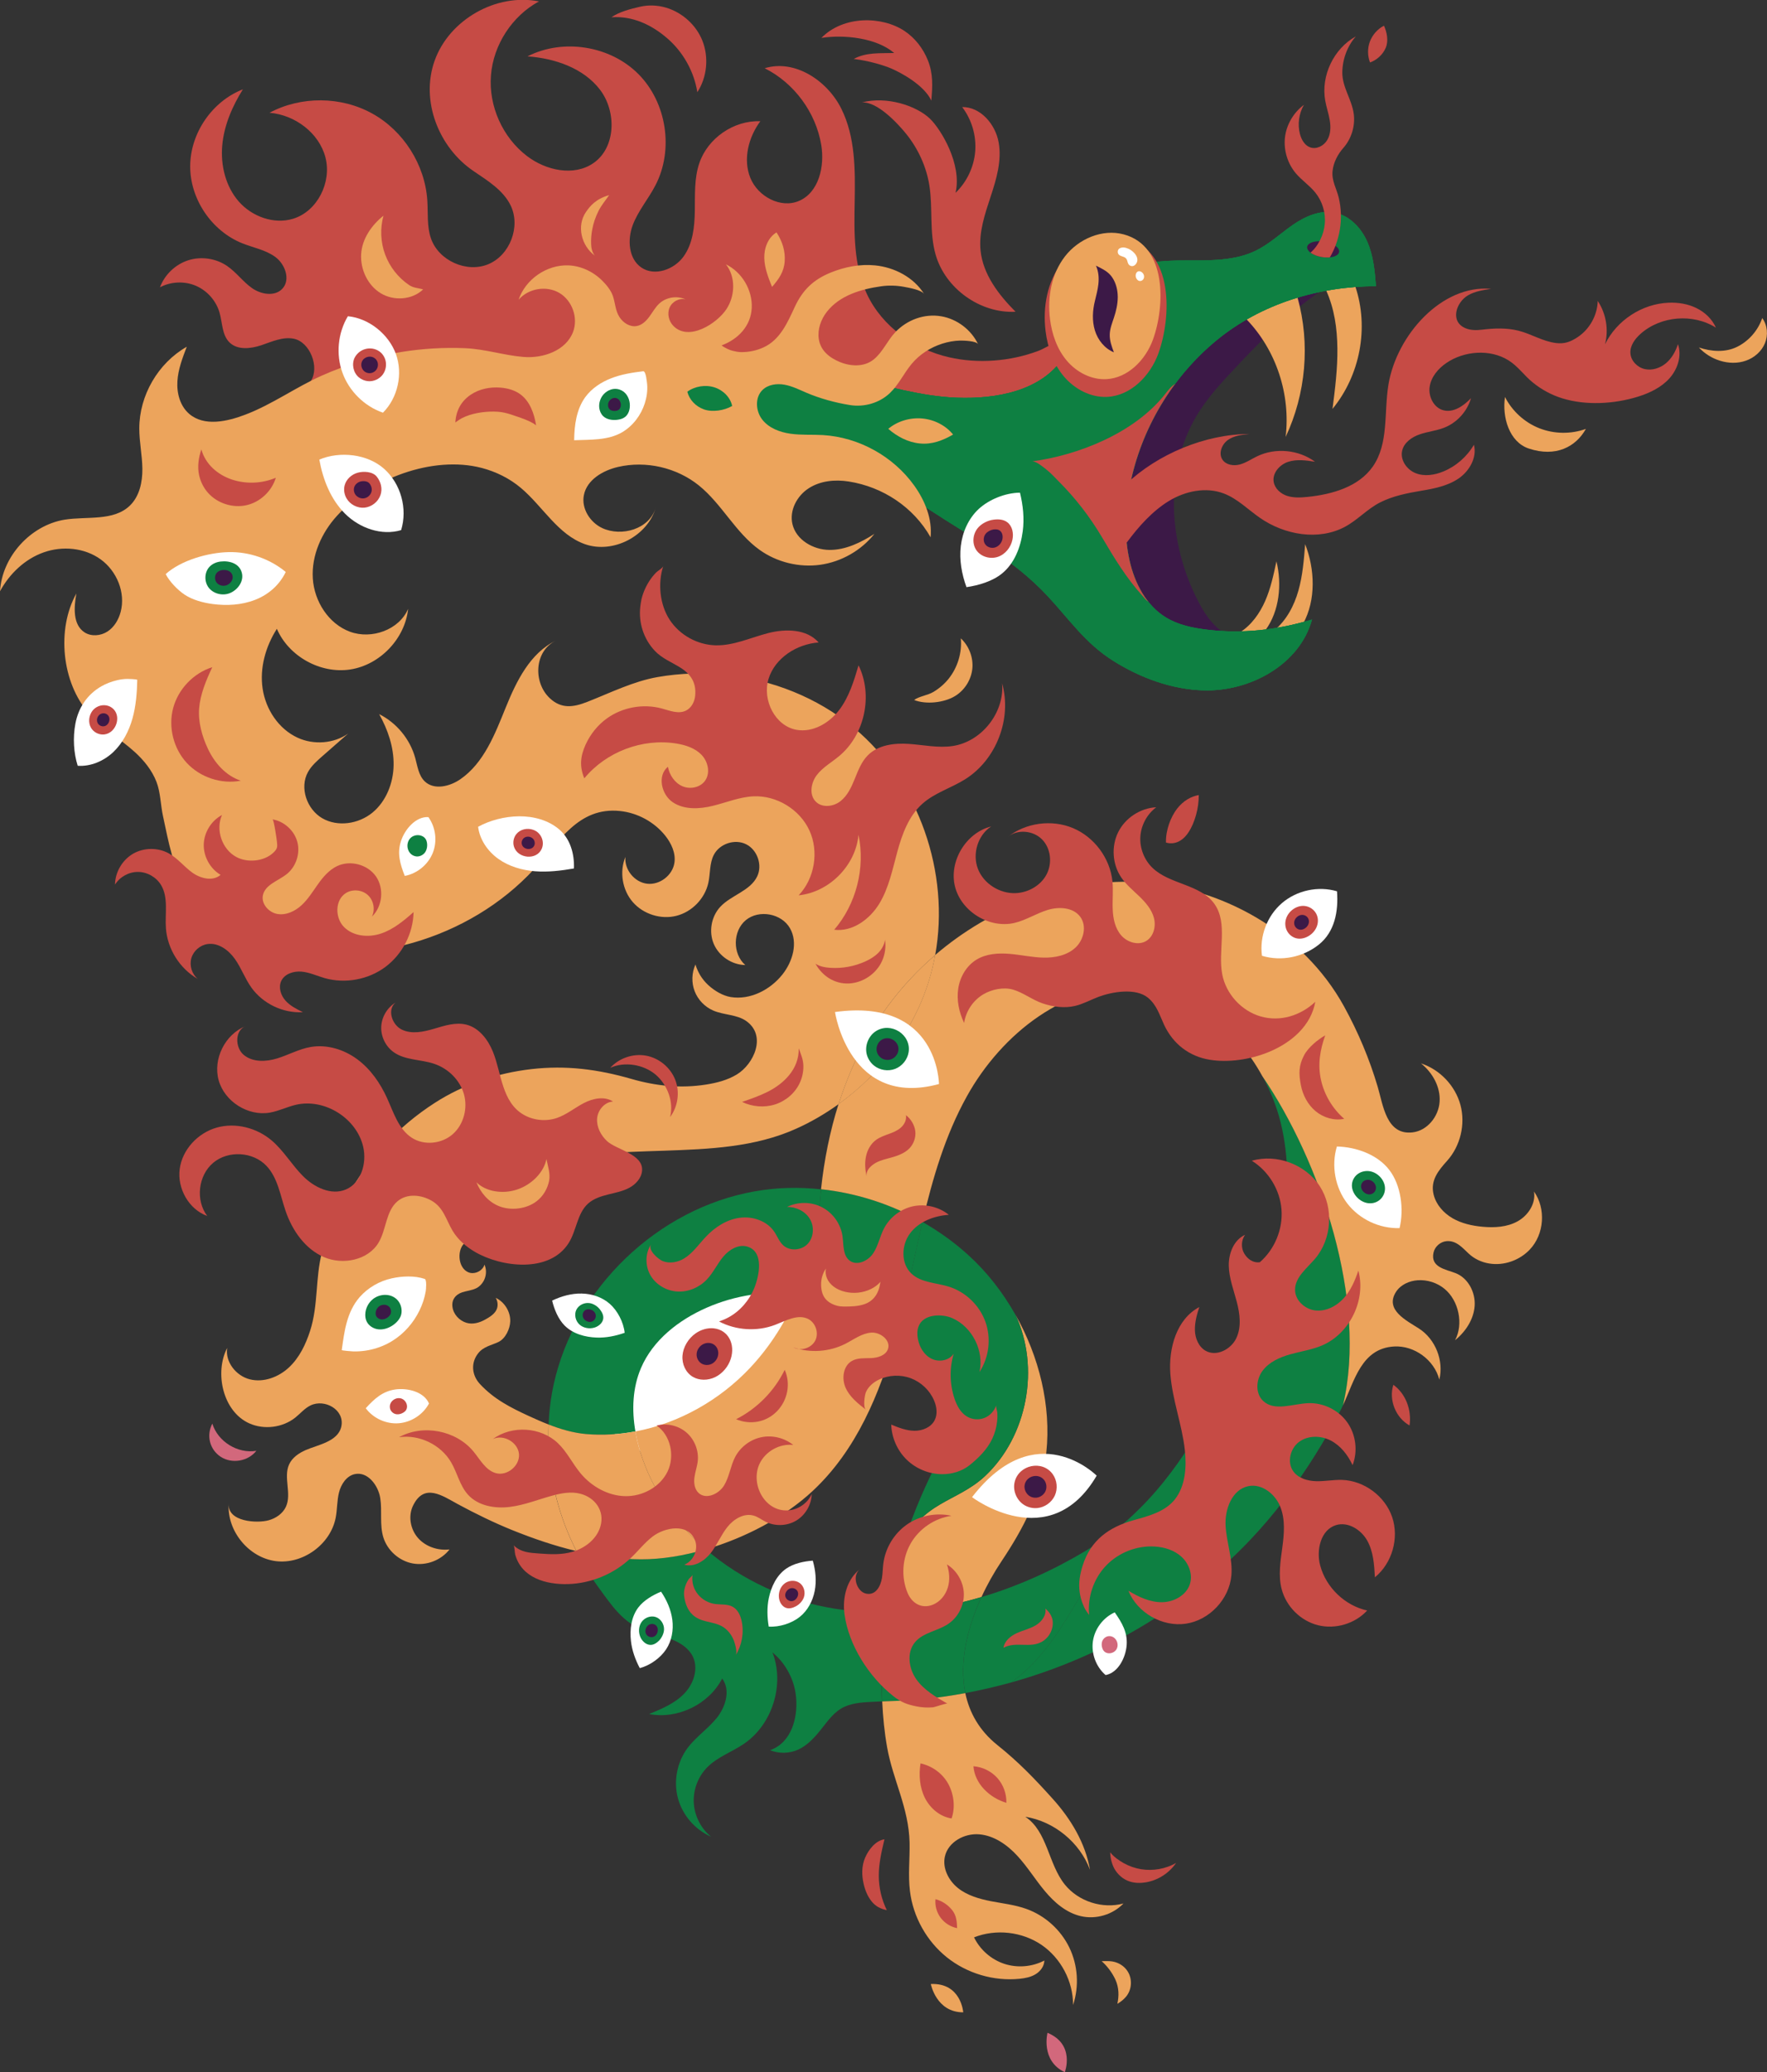 <?xml version="1.0" encoding="utf-8"?>
<!-- Generator: Adobe Illustrator 27.0.1, SVG Export Plug-In . SVG Version: 6.00 Build 0)  -->
<svg version="1.1" id="Layer_1" xmlns="http://www.w3.org/2000/svg" xmlns:xlink="http://www.w3.org/1999/xlink" x="0px" y="0px"
	 viewBox="0 0 315.14 369.51" style="enable-background:new 0 0 315.14 369.51;" xml:space="preserve">
<rect x="0" y="0" width="315.14" height="369.51" fill="#333333" stroke="none"/>
<style type="text/css">
	.st0{fill:#0A2B17;}
	.st1{fill:#0E8042;}
	.st2{fill:#FFFFFF;}
	.st3{fill:#1A3826;}
	.st4{fill:#3D1947;}
	.st5{fill:#ECA45C;}
	.st6{fill:#D53D3D;}
	.st7{clip-path:url(#SVGID_00000058574087322289041260000011764757211500719777_);}
	.st8{fill:#802420;}
	.st9{fill:#8C5443;}
	.st10{fill:#3C1948;}
	.st11{fill:none;stroke:#3C1948;stroke-linecap:round;stroke-linejoin:round;stroke-miterlimit:10;}
	.st12{clip-path:url(#SVGID_00000045621062930708719570000002072219922877812907_);}
	.st13{fill:#802421;}
	.st14{opacity:0.29;fill:#92C9E0;}
	.st15{clip-path:url(#SVGID_00000065778869151202039320000012252808448366890662_);fill:#FFFFFF;}
	.st16{clip-path:url(#SVGID_00000065778869151202039320000012252808448366890662_);fill:#D9807E;}
	.st17{opacity:0.29;fill:#92C9E0;stroke:#FFFFFF;stroke-width:5;stroke-miterlimit:10;}
	.st18{opacity:0.29;fill:#92C9E0;stroke:#FFFFFF;stroke-miterlimit:10;}
	.st19{opacity:0.29;fill:#92C9E0;stroke:#FFFFFF;stroke-width:3;stroke-miterlimit:10;}
	.st20{fill:#934F3E;}
	.st21{clip-path:url(#SVGID_00000052099410738667043610000004204928447319765426_);fill:#41164A;}
	.st22{clip-path:url(#SVGID_00000058551413698666991740000015962848761961720483_);fill:#41164A;}
	.st23{clip-path:url(#SVGID_00000118364462895282444420000004229433047738213011_);fill:#FFFFFF;}
	.st24{clip-path:url(#SVGID_00000118364462895282444420000004229433047738213011_);fill:#41164A;}
	.st25{fill:#41164A;}
	.st26{clip-path:url(#SVGID_00000135657268779743841610000005514409482685709696_);fill:#FFFFFF;}
	.st27{clip-path:url(#SVGID_00000135657268779743841610000005514409482685709696_);fill:#E47D7A;}
	.st28{fill:none;}
	.st29{fill:#E09F9E;}
	.st30{fill:#CB8080;}
	.st31{clip-path:url(#SVGID_00000145051654988825293320000009637303931526520503_);fill:#E09F9E;}
	.st32{fill:#3C1947;}
	.st33{fill:#EAC5B1;}
	.st34{clip-path:url(#SVGID_00000065054015344628075740000009752688810149998993_);fill:#CB8080;}
	.st35{fill:#0B8043;}
	.st36{fill:#DBDBDA;}
	.st37{clip-path:url(#SVGID_00000065791563892421112650000010745031699859467668_);fill:#C2C1C1;}
	.st38{clip-path:url(#SVGID_00000016785883762388193560000007730775129440160901_);fill:#C2C1C1;}
	.st39{clip-path:url(#SVGID_00000069385696895586347320000013175166649068962489_);}
	.st40{fill:#C2C1C1;}
	.st41{clip-path:url(#SVGID_00000092417461978452556000000011232360501656566449_);fill:#C2C1C1;}
	.st42{clip-path:url(#SVGID_00000118368429079085621580000013830485081269927615_);fill:#C2C1C1;}
	.st43{clip-path:url(#SVGID_00000106138316086964748430000012095844084116778161_);fill:#0B8043;}
	.st44{clip-path:url(#SVGID_00000134971156286814255250000009780065662183812775_);fill:#0B8043;}
	.st45{fill:#A55933;}
	.st46{fill:#803C26;}
	.st47{fill:#C64B45;}
	.st48{fill:#8B3A37;}
	.st49{clip-path:url(#SVGID_00000085933367790472739890000008933222350878558631_);}
	.st50{clip-path:url(#SVGID_00000058558033196678491780000007550775458737520575_);}
	.st51{clip-path:url(#SVGID_00000138539485804919585560000013513945087193116549_);}
	.st52{clip-path:url(#SVGID_00000166655292142693278930000009356457799524403893_);}
	.st53{clip-path:url(#SVGID_00000075865029947351542190000012942872546149325204_);}
	.st54{clip-path:url(#SVGID_00000100353082420587527920000010785824378328085165_);}
	.st55{clip-path:url(#SVGID_00000132048578833915439240000007965229178956904606_);fill:#41164A;}
	.st56{clip-path:url(#SVGID_00000164515020903894169660000017076567141039906701_);fill:#41164A;}
	.st57{clip-path:url(#SVGID_00000014636054313902295280000010213618020158782861_);fill:#FFFFFF;}
	.st58{clip-path:url(#SVGID_00000014636054313902295280000010213618020158782861_);fill:#41164A;}
	.st59{clip-path:url(#SVGID_00000074436590285133777330000003382761544617741202_);fill:#FFFFFF;}
	.st60{clip-path:url(#SVGID_00000074436590285133777330000003382761544617741202_);fill:#E47D7A;}
	.st61{fill:#C28F5D;}
	.st62{fill:#375A42;}
	.st63{clip-path:url(#SVGID_00000132068114532336455080000001785054680283163538_);fill:#6AA17A;}
	.st64{clip-path:url(#SVGID_00000088104079276446494160000016531469346184990614_);fill:#6AA17A;}
	.st65{fill:#6AA17A;}
	.st66{clip-path:url(#SVGID_00000160167376414621194040000004173880699505671078_);fill:#3D1947;}
	.st67{clip-path:url(#SVGID_00000006683554721406532240000007850337328928959379_);fill:#8B3A37;}
	.st68{clip-path:url(#SVGID_00000161610281678232724310000017814523299898245780_);}
	.st69{clip-path:url(#SVGID_00000170997171880371459700000001111103965044929983_);fill:#FFFFFF;}
	.st70{clip-path:url(#SVGID_00000170997171880371459700000001111103965044929983_);fill:#D9807E;}
	.st71{clip-path:url(#SVGID_00000145758788281403748650000000940545279729214848_);fill:#41164A;}
	.st72{clip-path:url(#SVGID_00000051369636643924762720000004692866517321413807_);fill:#41164A;}
	.st73{clip-path:url(#SVGID_00000062191634497520291750000015879086744154442644_);fill:#FFFFFF;}
	.st74{clip-path:url(#SVGID_00000062191634497520291750000015879086744154442644_);fill:#41164A;}
	.st75{clip-path:url(#SVGID_00000011024467827715088340000013569998815990038191_);fill:#FFFFFF;}
	.st76{clip-path:url(#SVGID_00000011024467827715088340000013569998815990038191_);fill:#E47D7A;}
	.st77{fill:#D2687C;}
	.st78{clip-path:url(#SVGID_00000112607674441226085090000016746229324772128643_);fill:#C64B45;}
	.st79{fill:#D1544C;}
	.st80{clip-path:url(#SVGID_00000155125523850862242920000000617463307485075370_);}
	.st81{clip-path:url(#SVGID_00000080926784157623039070000004170892084494717371_);}
	.st82{fill:#DADAD9;}
	.st83{clip-path:url(#SVGID_00000111891308606034014100000015036255346501388716_);fill:#0E8042;}
	.st84{clip-path:url(#SVGID_00000111891308606034014100000015036255346501388716_);fill:#1A3826;}
	.st85{clip-path:url(#SVGID_00000123426203456464521580000017855644504495266193_);fill:#0E8042;}
	.st86{clip-path:url(#SVGID_00000123426203456464521580000017855644504495266193_);fill:#1A3826;}
	.st87{fill:none;stroke:#0E8042;stroke-linecap:round;stroke-linejoin:round;stroke-miterlimit:10;}
	.st88{clip-path:url(#SVGID_00000112597362488004486210000000371952801208618124_);}
	.st89{clip-path:url(#SVGID_00000030485511115601763030000012118914574501370815_);fill:#0E8042;}
	.st90{clip-path:url(#SVGID_00000042731401450994605090000001870065775521380003_);fill:#0E8042;}
	.st91{clip-path:url(#SVGID_00000042731401450994605090000001870065775521380003_);fill:#1A3826;}
	.st92{clip-path:url(#SVGID_00000049938871600884873910000012791451008723388059_);fill:#0E8042;}
	.st93{clip-path:url(#SVGID_00000049938871600884873910000012791451008723388059_);fill:#1A3826;}
	.st94{clip-path:url(#SVGID_00000067950713787818735440000007532886274321128855_);fill:#0E8042;}
	.st95{clip-path:url(#SVGID_00000067950713787818735440000007532886274321128855_);fill:#1A3826;}
	.st96{clip-path:url(#SVGID_00000041291412060768767650000010590488595015718329_);fill:#0E8042;}
	.st97{clip-path:url(#SVGID_00000041291412060768767650000010590488595015718329_);fill:#1A3826;}
	.st98{clip-path:url(#SVGID_00000134958707308260840870000001018317153256063108_);}
	.st99{clip-path:url(#SVGID_00000060017316109219833100000008040032556973683624_);fill:#0E8042;}
	.st100{clip-path:url(#SVGID_00000060017316109219833100000008040032556973683624_);fill:#1A3826;}
	.st101{clip-path:url(#SVGID_00000130627683537769081580000011700509775875167644_);}
	.st102{clip-path:url(#SVGID_00000098930114848357964940000012470177773985911452_);fill:#FFFFFF;}
	.st103{clip-path:url(#SVGID_00000098930114848357964940000012470177773985911452_);fill:#D9807E;}
	.st104{clip-path:url(#SVGID_00000039121132260521245700000005017606675832556692_);fill:#41164A;}
	.st105{clip-path:url(#SVGID_00000019659532479211365210000014203050184589260210_);fill:#41164A;}
	.st106{clip-path:url(#SVGID_00000009578638790976310210000015664031614513518745_);fill:#FFFFFF;}
	.st107{clip-path:url(#SVGID_00000009578638790976310210000015664031614513518745_);fill:#41164A;}
	.st108{clip-path:url(#SVGID_00000002359937839297923780000004690804282314339746_);fill:#FFFFFF;}
	.st109{clip-path:url(#SVGID_00000002359937839297923780000004690804282314339746_);fill:#E47D7A;}
	.st110{clip-path:url(#SVGID_00000017514577407530415030000000021805944400819093_);fill:#E09F9E;}
	.st111{clip-path:url(#SVGID_00000180328357453018045460000003285457558047228827_);fill:#CB8080;}
	.st112{clip-path:url(#SVGID_00000139980370037209105050000015695244061691811974_);fill:#C2C1C1;}
	.st113{clip-path:url(#SVGID_00000075136782456249249280000014674389495532356767_);fill:#C2C1C1;}
	.st114{clip-path:url(#SVGID_00000048468237935427260240000016746259824244415668_);}
	.st115{clip-path:url(#SVGID_00000003067238849911104790000018373507474285780637_);fill:#C2C1C1;}
	.st116{clip-path:url(#SVGID_00000073717702606495405690000011991320709278105504_);fill:#C2C1C1;}
	.st117{clip-path:url(#SVGID_00000116203467084547575550000001980161922173473199_);fill:#0B8043;}
	.st118{clip-path:url(#SVGID_00000145743969155255781700000000374484230969700767_);fill:#0B8043;}
	.st119{clip-path:url(#SVGID_00000069383187766270423060000014234758557545419698_);}
	.st120{clip-path:url(#SVGID_00000022555840671291583470000007711842952426202046_);}
	.st121{clip-path:url(#SVGID_00000135657026236755298710000016921577792358945159_);}
	.st122{clip-path:url(#SVGID_00000009548861586753789350000001104248650281925819_);}
	.st123{clip-path:url(#SVGID_00000134963419071903096150000003175734577068476348_);}
	.st124{clip-path:url(#SVGID_00000067211422894755934760000009679055745269337755_);}
	.st125{clip-path:url(#SVGID_00000084503403409372571540000013475327360686992558_);fill:#0E8042;}
	.st126{clip-path:url(#SVGID_00000084503403409372571540000013475327360686992558_);fill:#1A3826;}
	.st127{clip-path:url(#SVGID_00000036945333061074212880000011354092372719160226_);}
	.st128{clip-path:url(#SVGID_00000039826309777910844290000012526415089206297729_);fill:#FFFFFF;}
	.st129{clip-path:url(#SVGID_00000039826309777910844290000012526415089206297729_);fill:#D9807E;}
	.st130{clip-path:url(#SVGID_00000000206389927988851510000011051071298329390498_);fill:#41164A;}
	.st131{clip-path:url(#SVGID_00000128464693379900594160000013003817690306472633_);fill:#41164A;}
	.st132{clip-path:url(#SVGID_00000146495196446164214940000002272526719677464216_);fill:#FFFFFF;}
	.st133{clip-path:url(#SVGID_00000146495196446164214940000002272526719677464216_);fill:#41164A;}
	.st134{clip-path:url(#SVGID_00000035501457671587292190000005048664441224498324_);fill:#FFFFFF;}
	.st135{clip-path:url(#SVGID_00000035501457671587292190000005048664441224498324_);fill:#E47D7A;}
	.st136{clip-path:url(#SVGID_00000134247626107056008580000018235829907318405027_);fill:#C64B45;}
	.st137{clip-path:url(#SVGID_00000072248070011267447280000000064020123143539646_);}
	.st138{clip-path:url(#SVGID_00000150076921585623998600000005606439520645357226_);}
	.st139{clip-path:url(#SVGID_00000066502684990678592750000009338586321426147733_);fill:#0E8042;}
	.st140{clip-path:url(#SVGID_00000066502684990678592750000009338586321426147733_);fill:#1A3826;}
	.st141{clip-path:url(#SVGID_00000060024309866177716720000003944465924669500053_);fill:#0E8042;}
	.st142{clip-path:url(#SVGID_00000060024309866177716720000003944465924669500053_);fill:#1A3826;}
	.st143{clip-path:url(#SVGID_00000108994659109561148680000001496166229332815757_);fill:#0E8042;}
	.st144{clip-path:url(#SVGID_00000108994659109561148680000001496166229332815757_);fill:#1A3826;}
	.st145{clip-path:url(#SVGID_00000109012813865020122670000013670916550763624369_);}
	.st146{clip-path:url(#SVGID_00000028325874762875985880000005484154762550775687_);}
	.st147{clip-path:url(#SVGID_00000040556989272672990950000016702855636171598527_);}
	.st148{clip-path:url(#SVGID_00000159429340075944336160000012036998260539431323_);}
	.st149{clip-path:url(#SVGID_00000034803176550951079420000008555981703601244349_);}
	.st150{clip-path:url(#SVGID_00000101785089372267190120000012425405877755233961_);}
	.st151{clip-path:url(#SVGID_00000142139084696975555910000000716231137236085936_);fill:#FFFFFF;}
	.st152{clip-path:url(#SVGID_00000142139084696975555910000000716231137236085936_);fill:#8B3A37;}
	.st153{fill:#DF9E9E;}
	.st154{fill:#C98080;}
	.st155{fill:#DFD5E2;}
	.st156{clip-path:url(#SVGID_00000097484239447665622480000015394908651046288275_);fill:#DF9E9E;}
	.st157{fill:#E9C4B0;}
	.st158{clip-path:url(#SVGID_00000104685833021606881610000000517915499205380790_);fill:#C98080;}
	.st159{clip-path:url(#SVGID_00000127754484075761034270000006833430752089392778_);fill:#C1C0C0;}
	.st160{clip-path:url(#SVGID_00000040563614347792134810000017916615331163931069_);fill:#C1C0C0;}
	.st161{clip-path:url(#SVGID_00000136395746826431474750000017452462897539806639_);}
	.st162{fill:#C1C0C0;}
	.st163{clip-path:url(#SVGID_00000155112160613861911360000016552482994482480001_);fill:#C1C0C0;}
	.st164{clip-path:url(#SVGID_00000034079651359916934510000010154293194292220348_);fill:#C1C0C0;}
	.st165{clip-path:url(#SVGID_00000090277752402682160260000004128189472060135296_);fill:#0E8042;}
	.st166{clip-path:url(#SVGID_00000176756808356713981040000006067868323273001626_);fill:#0E8042;}
	.st167{fill:#7F2420;}
	.st168{clip-path:url(#SVGID_00000133498587116420033720000001468207238525286319_);fill:#FFFFFF;}
	.st169{clip-path:url(#SVGID_00000133498587116420033720000001468207238525286319_);fill:#D8807E;}
	.st170{fill:#7F2421;}
	.st171{clip-path:url(#SVGID_00000145057037250000598960000000244536366554544534_);fill:#ECA45C;}
	.st172{clip-path:url(#SVGID_00000155136271394671588990000016607062259537036710_);fill:#0E8042;}
	.st173{clip-path:url(#SVGID_00000155136271394671588990000016607062259537036710_);fill:#1A3826;}
	.st174{clip-path:url(#SVGID_00000101093847495442927270000002708461707726132383_);fill:#0E8042;}
	.st175{clip-path:url(#SVGID_00000101093847495442927270000002708461707726132383_);fill:#1A3826;}
	.st176{clip-path:url(#SVGID_00000079487970166814861340000000525031290353772715_);fill:#0E8042;}
	.st177{clip-path:url(#SVGID_00000079487970166814861340000000525031290353772715_);fill:#1A3826;}
	.st178{clip-path:url(#SVGID_00000062889606000946614120000016148095076435630989_);fill:#0E8042;}
	.st179{clip-path:url(#SVGID_00000062889606000946614120000016148095076435630989_);fill:#1A3826;}
	.st180{clip-path:url(#SVGID_00000123435612228809380110000006140873058243989127_);fill:#0E8042;}
	.st181{clip-path:url(#SVGID_00000123435612228809380110000006140873058243989127_);fill:#1A3826;}
	.st182{clip-path:url(#SVGID_00000026860149346526126680000014039783344726524078_);fill:#0E8042;}
	.st183{clip-path:url(#SVGID_00000026860149346526126680000014039783344726524078_);fill:#1A3826;}
	.st184{clip-path:url(#SVGID_00000160902339579445524300000016296724900424986280_);fill:#0E8042;}
	.st185{clip-path:url(#SVGID_00000160902339579445524300000016296724900424986280_);fill:#1A3826;}
	.st186{clip-path:url(#SVGID_00000103985867804614231530000010210942043050230718_);fill:#0E8042;}
	.st187{clip-path:url(#SVGID_00000103985867804614231530000010210942043050230718_);fill:#1A3826;}
	.st188{clip-path:url(#SVGID_00000075158067668767086860000001354292804503196087_);fill:#0E8042;}
	.st189{clip-path:url(#SVGID_00000075158067668767086860000001354292804503196087_);fill:#1A3826;}
	.st190{clip-path:url(#SVGID_00000170272127285965042740000003522792428828266654_);fill:#0E8042;}
	.st191{clip-path:url(#SVGID_00000170272127285965042740000003522792428828266654_);fill:#1A3826;}
	.st192{clip-path:url(#SVGID_00000155147446005637023140000009629411747560262332_);fill:#0E8042;}
	.st193{clip-path:url(#SVGID_00000155147446005637023140000009629411747560262332_);fill:#1A3826;}
	.st194{clip-path:url(#SVGID_00000156560954922335216850000003069892437145340578_);fill:#0E8042;}
	.st195{clip-path:url(#SVGID_00000156560954922335216850000003069892437145340578_);fill:#1A3826;}
	.st196{clip-path:url(#SVGID_00000133513711433779823430000008920896147835327930_);fill:#0E8042;}
	.st197{clip-path:url(#SVGID_00000133513711433779823430000008920896147835327930_);fill:#1A3826;}
	.st198{clip-path:url(#SVGID_00000111892604914796584950000015410004858264421538_);}
	.st199{clip-path:url(#SVGID_00000098914645426938448230000006729336121042510241_);fill:#FFFFFF;}
	.st200{clip-path:url(#SVGID_00000098914645426938448230000006729336121042510241_);fill:#D9807E;}
	.st201{clip-path:url(#SVGID_00000071562146386980409620000008930026636052785538_);fill:#41164A;}
	.st202{clip-path:url(#SVGID_00000089549312332344143910000017571916078557919142_);fill:#41164A;}
	.st203{clip-path:url(#SVGID_00000070826734364590042110000002288001125231187117_);fill:#FFFFFF;}
	.st204{clip-path:url(#SVGID_00000070826734364590042110000002288001125231187117_);fill:#41164A;}
	.st205{clip-path:url(#SVGID_00000096754919092012141410000014564068554452381838_);fill:#FFFFFF;}
	.st206{clip-path:url(#SVGID_00000096754919092012141410000014564068554452381838_);fill:#E47D7A;}
	.st207{clip-path:url(#SVGID_00000072999050868491546620000000594303813001248923_);fill:#C64B45;}
	.st208{clip-path:url(#SVGID_00000066487758966959713250000005284535943494449814_);}
	.st209{clip-path:url(#SVGID_00000012460844187424813770000002249144412954659258_);}
	.st210{clip-path:url(#SVGID_00000140722470822162677690000001341697589380034237_);fill:#6AA17A;}
	.st211{clip-path:url(#SVGID_00000074428629037266535510000008032247680307633056_);fill:#6AA17A;}
	.st212{clip-path:url(#SVGID_00000011713348495669921650000012272463487678665132_);fill:#3D1947;}
	.st213{clip-path:url(#SVGID_00000013889348641747867850000000854275773163718558_);fill:#8B3A37;}
	.st214{clip-path:url(#SVGID_00000095312565609550434000000017294582977661475234_);}
	.st215{clip-path:url(#SVGID_00000134240492859561644560000017211236036527940995_);}
	.st216{clip-path:url(#SVGID_00000139276437029408451710000016816904074037279925_);}
	.st217{clip-path:url(#SVGID_00000066478377271844777440000005279524715932213888_);}
	.st218{clip-path:url(#SVGID_00000162338195891952274260000005118187561354476205_);}
	.st219{clip-path:url(#SVGID_00000056400638364419552700000004051260141603467156_);}
	.st220{clip-path:url(#SVGID_00000059274120464976972750000000947600920329102221_);fill:#FFFFFF;}
	.st221{clip-path:url(#SVGID_00000059274120464976972750000000947600920329102221_);fill:#8B3A37;}
	.st222{clip-path:url(#SVGID_00000114754186546854517880000012763207913802656657_);fill:#DF9E9E;}
	.st223{clip-path:url(#SVGID_00000033343494171509831860000017842874406341939624_);fill:#C98080;}
	.st224{clip-path:url(#SVGID_00000073719237806823533890000013783450526561507995_);fill:#C1C0C0;}
	.st225{clip-path:url(#SVGID_00000039103661295862406120000013037906000736527527_);fill:#C1C0C0;}
	.st226{clip-path:url(#SVGID_00000009572712863438505840000004535785667694714534_);}
	.st227{clip-path:url(#SVGID_00000072253864255721973280000007401627543120796350_);fill:#C1C0C0;}
	.st228{clip-path:url(#SVGID_00000060709384403085879190000001036623461214047676_);fill:#C1C0C0;}
	.st229{clip-path:url(#SVGID_00000099661970269590604150000012412384291285476538_);fill:#0E8042;}
	.st230{clip-path:url(#SVGID_00000120536267190256065720000005701092434372707994_);fill:#0E8042;}
	.st231{clip-path:url(#SVGID_00000059310963867852776940000000987433586512894364_);fill:#FFFFFF;}
	.st232{clip-path:url(#SVGID_00000059310963867852776940000000987433586512894364_);fill:#D8807E;}
	.st233{clip-path:url(#SVGID_00000028325166753445719530000008744899403390682548_);fill:#ECA45C;}
</style>
<g>
	<path class="st2" d="M118.46,235.1c-5.09,3.57-10.17,7.9-10.62,14.68c-0.12,1.79,0.27,3.59,1.22,5.11
		c3.31,5.28,8.63,4.48,13.02,2.78c7.25-2.81,13.54-8.06,17.62-14.69c1.4-2.28,2.56-4.77,2.82-7.43c0.29-2.96-0.81-7.09-3.8-8.46
		c-2.75-1.26-7.22,0.48-9.81,1.54C125.24,230.15,121.72,232.81,118.46,235.1z"/>
	<g>
		<path class="st47" d="M169.27,63.71c-6.23-1.42-11.97-5.51-14.67-11.3c-2.37-5.09-2.28-10.92-2.17-16.53
			c0.1-5.61,0.12-11.46-2.38-16.49s-8.31-8.87-13.67-7.22c5.26,2.63,9.13,7.89,10.09,13.69c0.63,3.8-0.42,8.43-3.95,9.96
			c-3.28,1.42-7.36-0.78-8.7-4.1s-0.34-7.22,1.78-10.1c-4.72-0.19-9.37,3.01-10.88,7.48c-0.92,2.71-0.76,5.64-0.8,8.49
			c-0.04,2.86-0.35,5.87-2.03,8.18c-1.68,2.31-5.14,3.55-7.5,1.94c-2.28-1.55-2.52-4.93-1.56-7.52s2.83-4.73,4.09-7.19
			c3.27-6.35,1.97-14.73-3.06-19.79s-13.42-6.4-19.78-3.16c4.88,0.36,9.97,2.07,12.94,5.96c2.96,3.89,2.84,10.3-1.19,13.08
			c-3.5,2.41-8.48,1.31-11.85-1.27c-4.35-3.32-6.85-8.91-6.42-14.37c0.42-5.45,3.76-10.59,8.56-13.2
			c-7.62-1.51-15.99,3.25-18.6,10.56c-2.57,7.2,0.75,15.48,6.88,19.66c2.53,1.73,5.33,3.41,6.67,6.16c1.83,3.77-0.12,8.89-4,10.49
			c-3.88,1.6-8.87-0.67-10.22-4.63c-0.73-2.15-0.49-4.49-0.64-6.76c-0.42-6.36-4.24-12.39-9.81-15.48s-12.71-3.15-18.33-0.14
			c4.53,0.37,8.85,3.59,9.98,7.99c1.13,4.4-1.44,9.59-5.79,10.91c-3.42,1.04-7.32-0.39-9.68-3.08c-2.35-2.7-3.26-6.46-2.94-10.02
			s1.78-6.95,3.68-9.98c-5.48,2.13-9.37,7.8-9.4,13.68c-0.03,5.88,3.82,11.58,9.28,13.77c2,0.8,4.21,1.18,5.94,2.47
			c1.72,1.29,2.69,4,1.25,5.6c-1.33,1.48-3.83,1.07-5.45-0.08c-1.63-1.15-2.81-2.84-4.46-3.96c-1.99-1.35-4.61-1.73-6.9-1
			c-2.29,0.73-4.21,2.56-5.05,4.82c1.94-1.03,4.36-1.14,6.38-0.28c2.03,0.86,3.63,2.67,4.24,4.78c0.53,1.84,0.43,4.02,1.8,5.35
			c1.44,1.38,3.77,1.11,5.66,0.48c1.89-0.64,3.83-1.55,5.79-1.16c2.88,0.58,4.65,5.09,3.03,7.54c-1.7,2.58-1.53,5.16,0.67,7.33
			s5.54,2.83,8.62,2.53c3.08-0.3,6-1.42,8.95-2.37c2.94-0.95,6.04-1.74,9.1-1.33c4.16,0.55,7.88,3.25,12.08,3.4
			c4.73,0.16,8.86-2.9,13.2-4.8c11.33-4.97,23.53-5.91,35.47-2.77c7.54,1.98,14.89,4.77,22.6,5.92c7.71,1.15,16.07,0.46,22.47-3.99
			c2.12-1.47,4.08-3.56,4.32-6.13c0.15-1.65-0.78-3.73-2.35-4.46c-2.05-0.95-3.52,0.61-5.44,1.32
			C180.16,64.45,174.42,64.89,169.27,63.71z"/>
		<path class="st5" d="M227.3,112.37c2.15-1.78,3.51-4.37,4.27-7.06c0.76-2.69,0.98-5.49,1.2-8.28c1.75,4.48,1.95,9.94-0.35,14.16
			L227.3,112.37z"/>
		<path class="st32" d="M221.62,114.04c-0.54-0.1-1.09-0.22-1.61-0.39c-2.64-0.87-4.46-3.09-5.78-5.44
			c-5.67-10.13-6.93-23.67-0.9-33.94c1.93-3.29,4.56-6.1,7.18-8.88c3.46-3.69,7.04-7.28,10.98-10.47c1.14-0.93,2.32-1.81,3.52-2.66
			c0.61-0.43,1.22-0.84,1.84-1.24c0.92-0.6,1.97-0.55,2.51-1.64c0.39-0.78,0.62-1.93,0.18-2.74c-0.69-1.25-2.24-1.71-3.65-1.91
			c-6.39-0.91-12.92,1.26-18.34,4.75c-5.42,3.5-9.89,8.26-14.21,13.05c-7.32,8.14-14.71,17.35-15.41,28.27
			c-0.53,8.38,3.31,16.91,9.93,22.06c6.63,5.15,15.84,6.77,23.83,4.19c0.81-0.26,1.7-0.65,1.98-1.46c0.24-0.71-0.58-1.28-1.15-1.39
			C222.21,114.15,221.91,114.09,221.62,114.04z"/>
		<path class="st5" d="M241.72,51.09c2.47,7.36,0.85,15.82-4.07,21.82c0.46-3.58,0.91-7.17,0.87-10.77s-0.53-7.1-2.02-10.39
			c-0.22-0.49,0.21-1.08,0.66-1.38c0.45-0.29,1.02-0.36,1.56-0.35C239.77,50.04,240.83,50.53,241.72,51.09z"/>
		<path class="st5" d="M222.34,56.97c5.29,5.52,7.85,13.36,6.95,20.95c3.62-7.72,4.41-16.62,2.13-24.84
			c-0.41-1.46-2.44-1.45-3.94-1.23c-1.5,0.22-2.87,0.96-4.2,1.68c-0.68,0.37-1.4,0.78-1.77,1.46S221.8,56.41,222.34,56.97z"/>
		<path class="st5" d="M221.12,112.77c2.07-1.3,3.55-3.39,4.53-5.63c0.98-2.24,1.49-4.66,2-7.05c1,4.09,0.54,8.86-1.95,12.26
			L221.12,112.77z"/>
		<path class="st1" d="M151.97,67.46c6.17,1.31,12.28,3.23,18.71,3.46c6.89,0.25,15.01-1.12,19.01-7.21
			c3.19-4.86,4.7-11.31,9.77-14.71c3.49-2.34,7.95-2.56,12.16-2.56c4.2,0,8.6,0.1,12.37-1.75c2.4-1.17,4.37-3.05,6.56-4.57
			s4.86-2.71,7.48-2.2c2.65,0.51,4.73,2.71,5.82,5.19c1.09,2.48,1.34,5.22,1.55,7.92c-10.24,0.02-20.56,3.16-28.46,9.67
			c-7.9,6.51-13.45,15.82-15.42,25.86c-0.87,4.42-1.06,9.03-0.06,13.43c0.91,4.01,2.96,7.97,6.47,10.11
			c2.16,1.32,4.7,1.86,7.21,2.17c6.41,0.8,12.67,0.06,18.85-1.79c-2.18,7.98-10.98,12.83-19.25,12.62
			c-5.75-0.15-11.32-2.21-16.16-5.24c-5.07-3.18-7.84-7.41-11.83-11.67c-6.14-6.55-13.58-10.44-20.92-15.26
			c-5.14-3.38-10.76-6.01-16.64-7.8c-2.83-0.86-5.56-1.45-8.46-1.64c-2.78-0.17-5.67-0.99-7.87-2.76c-2.7-2.17-4.01-6.42-1.94-9.2
			c1.4-1.88,3.87-2.59,6.19-2.96C142.23,65.76,147.12,66.42,151.97,67.46z"/>
		<path class="st1" d="M151.97,67.46c6.17,1.31,12.28,3.23,18.71,3.46c6.89,0.25,15.01-1.12,19.01-7.21
			c3.19-4.86,4.7-11.31,9.77-14.71c3.49-2.34,7.95-2.56,12.16-2.56c4.2,0,8.6,0.1,12.37-1.75c2.4-1.17,4.37-3.05,6.56-4.57
			s4.86-2.71,7.48-2.2c2.65,0.51,4.73,2.71,5.82,5.19c1.09,2.48,1.34,5.22,1.55,7.92c-10.24,0.02-20.56,3.16-28.46,9.67
			c-7.9,6.51-13.45,15.82-15.42,25.86c-0.87,4.42-1.06,9.03-0.06,13.43c0.91,4.01,2.96,7.97,6.47,10.11
			c2.16,1.32,4.7,1.86,7.21,2.17c6.41,0.8,12.67,0.06,18.85-1.79c-2.18,7.98-10.98,12.83-19.25,12.62
			c-5.75-0.15-11.32-2.21-16.16-5.24c-5.07-3.18-7.84-7.41-11.83-11.67c-6.14-6.55-13.58-10.44-20.92-15.26
			c-5.14-3.38-10.76-6.01-16.64-7.8c-2.83-0.86-5.56-1.45-8.46-1.64c-2.78-0.17-5.67-0.99-7.87-2.76c-2.7-2.17-4.01-6.42-1.94-9.2
			c1.4-1.88,3.87-2.59,6.19-2.96C142.23,65.76,147.12,66.42,151.97,67.46z"/>
		<path class="st1" d="M151.97,67.46c6.17,1.31,12.28,3.23,18.71,3.46c6.89,0.25,15.01-1.12,19.01-7.21
			c3.19-4.86,4.7-11.31,9.77-14.71c3.49-2.34,7.95-2.56,12.16-2.56c4.2,0,8.6,0.1,12.37-1.75c2.4-1.17,4.37-3.05,6.56-4.57
			s4.86-2.71,7.48-2.2c2.65,0.51,4.73,2.71,5.82,5.19c1.09,2.48,1.34,5.22,1.55,7.92c-10.24,0.02-20.56,3.16-28.46,9.67
			c-7.9,6.51-13.45,15.82-15.42,25.86c-0.87,4.42-1.06,9.03-0.06,13.43c0.91,4.01,2.96,7.97,6.47,10.11
			c2.16,1.32,4.7,1.86,7.21,2.17c6.41,0.8,12.67,0.06,18.85-1.79c-2.18,7.98-10.98,12.83-19.25,12.62
			c-5.75-0.15-11.32-2.21-16.16-5.24c-5.07-3.18-7.84-7.41-11.83-11.67c-6.14-6.55-13.58-10.44-20.92-15.26
			c-5.14-3.38-10.76-6.01-16.64-7.8c-2.83-0.86-5.56-1.45-8.46-1.64c-2.78-0.17-5.67-0.99-7.87-2.76c-2.7-2.17-4.01-6.42-1.94-9.2
			c1.4-1.88,3.87-2.59,6.19-2.96C142.23,65.76,147.12,66.42,151.97,67.46z"/>
		<g>
			<path class="st28" d="M160.06,278.38c0.25-0.87,0.52-1.66,0.82-2.39c1.49-4.79,3.38-9.47,5.65-14.04
				c3.76-7.6-0.94-17.77-6.79-23.53c-2.86,10.26-7.08,20.24-14.79,27.43c-4.91,4.59-11.92,8.34-19.08,10.43
				c6.43,5.53,14.59,9.26,23,10.59c3.1,0.49,6.21,0.67,9.32,0.62c0.61-3.91,1.53-7.73,2.69-11.48
				C160.59,276.72,160.31,277.51,160.06,278.38z"/>
			<path class="st28" d="M142.29,230.64c-5.51-0.54-11.2,0.31-16.27,2.54c-4.97,2.18-9.56,5.76-11.7,10.75
				c-1.51,3.54-1.66,7.49-1,11.31c7.76-1.46,15.06-5.59,20.49-11.38C137.42,240.01,140.24,235.5,142.29,230.64z"/>
			<path class="st28" d="M201.55,270.63c2.27-2.07,4.34-4.31,6.24-6.7C205.41,266.03,203.37,268.29,201.55,270.63z"/>
			<path class="st28" d="M172.75,223.84c3.29,2.99,6.11,6.62,8.36,10.6c-0.12-0.26-0.23-0.53-0.36-0.78
				c0.13,0.26,0.24,0.52,0.36,0.78c4.22,7.47,6.38,16.22,5.5,24.54c-0.77,7.3-4.03,13.51-8.06,19.53c-1.26,1.88-2.47,4.01-3.51,6.28
				c6.5-1.92,12.78-4.77,18.59-8.24c2.92-1.74,5.53-3.73,7.92-5.91c1.82-2.34,3.86-4.6,6.24-6.7c5.88-7.39,10.23-16.12,14.49-25.15
				c5.49-11.65,9.06-24.8,6.41-37.4c-0.69-3.29-1.91-6.51-3.54-9.5c-0.3-0.44-0.6-0.87-0.9-1.29c0.3,0.42,0.6,0.85,0.9,1.29
				c-4.63-8.44-12.67-14.99-22.15-15.77c-12.71-1.05-24.36,8.22-30.54,19.37c-3.86,6.97-6.09,14.62-7.93,22.4
				C167.48,219.57,170.24,221.56,172.75,223.84z"/>
			<path class="st5" d="M186.61,258.98c0.88-8.32-1.28-17.07-5.5-24.54c4.42,9.4,2.15,21.68-5.45,28.79
				c-5.06,4.73-11.41,4.48-14.77,12.76c-1.16,3.75-2.08,7.57-2.69,11.48c5.68-0.11,11.34-1.06,16.84-2.69
				c1.04-2.26,2.25-4.39,3.51-6.28C182.57,272.49,185.84,266.28,186.61,258.98z"/>
			<path class="st1" d="M159.74,238.42c5.85,5.76,10.55,15.93,6.79,23.53c-2.26,4.58-4.16,9.25-5.65,14.04
				c3.36-8.28,9.71-8.03,14.77-12.76c7.6-7.1,9.87-19.39,5.45-28.79c-2.25-3.98-5.07-7.61-8.36-10.6c-2.5-2.28-5.27-4.27-8.22-5.95
				c-1.1,4.67-2.06,9.4-3.14,14.06C160.88,234.1,160.34,236.27,159.74,238.42z"/>
			<path class="st5" d="M159.74,238.42c-0.44-0.44-0.89-0.85-1.35-1.23c-4.52-3.81-10.22-5.97-16.1-6.55
				c-2.05,4.86-4.87,9.38-8.48,13.23c-5.43,5.79-12.73,9.92-20.49,11.38c0.22,1.27,0.53,2.52,0.9,3.74
				c2.1,6.79,6.28,12.67,11.65,17.29c7.16-2.08,14.17-5.84,19.08-10.43C152.66,258.66,156.87,248.68,159.74,238.42z"/>
			<path class="st1" d="M142.29,230.64c5.89,0.57,11.58,2.73,16.1,6.55c0.45,0.38,0.9,0.8,1.35,1.23c0.6-2.15,1.15-4.32,1.65-6.47
				c1.08-4.66,2.04-9.38,3.14-14.06c-5.55-3.15-11.75-5.16-18.08-5.83c-0.08,0.76-0.16,1.53-0.22,2.29
				C145.77,219.94,144.46,225.48,142.29,230.64z"/>
			<path class="st1" d="M225.14,191.88c1.64,2.98,2.85,6.2,3.54,9.5c2.65,12.6-0.91,25.75-6.41,37.4
				c-4.26,9.03-8.61,17.76-14.49,25.15c0.02-0.02,0.04-0.04,0.07-0.06c-0.02,0.02-0.04,0.04-0.07,0.06c-1.9,2.39-3.96,4.63-6.24,6.7
				c-8.23,10.58-11.91,22.82-21.25,29.39c0.06-0.02,0.13-0.03,0.19-0.05c16.03-4.5,30.92-13.22,42.41-25.3
				c2.18-2.29,4.24-4.71,6.15-7.23c3.89-5.13,7.34-10.59,10.23-16.34c0.09-0.17,0.17-0.35,0.25-0.53
				C243.93,231.96,235.54,207.12,225.14,191.88z"/>
			<path class="st5" d="M273.58,212.46c0.37,2.12-1.02,4.26-2.9,5.31c-1.88,1.05-4.14,1.18-6.28,0.98
				c-1.85-0.17-3.71-0.58-5.33-1.51c-1.61-0.93-2.95-2.43-3.39-4.24c-0.61-2.51,0.85-4.27,2.41-6.01c2.37-2.64,3.3-6.52,2.38-9.95
				c-0.92-3.43-3.66-6.32-7.04-7.42c2.06,1.64,3.5,4.21,3.32,6.84c-0.17,2.63-2.2,5.16-4.82,5.46c-4.68,0.55-5.25-4.86-6.21-8.09
				c-1.47-4.99-3.51-9.82-6.02-14.38c-7.24-13.17-21.97-21.57-36.99-22.18c-13.04-0.53-26.01,4.52-35.93,13.03
				c-0.27,1.48-0.62,2.96-1.06,4.4c-2.7,8.94-8.6,16.74-16.17,22.17c-1.54,4.87-2.56,9.96-3.12,15.19
				c6.33,0.67,12.53,2.68,18.08,5.83c1.83-7.79,4.06-15.44,7.93-22.4c6.18-11.15,17.83-20.42,30.54-19.37
				c9.48,0.78,17.53,7.32,22.15,15.77c10.4,15.23,18.79,40.08,14.39,58.69c2.05-4.36,3.28-10.14,9.11-10.48
				c3.61-0.21,7.18,2.41,8.07,5.91c0.83-3.38-0.69-7.2-3.6-9.09c-2.2-1.43-6.21-3.33-4.11-6.58c0.82-1.26,2.34-1.94,3.84-2.05
				c1.72-0.12,3.49,0.44,4.82,1.55c2.51,2.08,3.4,6.24,1.86,9.14c1.88-1.52,3.32-3.71,3.49-6.11c0.17-2.41-1.15-4.97-3.4-5.85
				c-1.76-0.68-4.53-1.03-3.93-3.68c0.24-1.06,1.21-1.91,2.29-2.02c1.73-0.17,2.84,1.15,3.96,2.2c1.01,0.95,2.3,1.56,3.67,1.78
				c2.64,0.44,5.43-0.57,7.24-2.48C275.42,220.1,275.75,215.52,273.58,212.46z"/>
			<path class="st1" d="M175.03,284.79c-5.5,1.63-11.16,2.58-16.84,2.69c-0.29,1.88-0.52,3.77-0.67,5.69
				c-0.26,3.37-0.34,6.81-0.18,10.23c2.29-0.09,4.58-0.14,6.87-0.36c2.67-0.26,5.32-0.64,7.95-1.12
				C171.02,296.38,172.54,290.2,175.03,284.79z"/>
			<path class="st5" d="M157.34,303.39c0.13,2.76,0.4,5.52,0.88,8.21c1.03,5.79,3.86,10.77,4,16.95c0.06,2.9-0.29,5.81,0.07,8.68
				c0.56,4.58,2.98,8.91,6.58,11.79s8.36,4.29,12.95,3.83c1-0.1,2.02-0.29,2.88-0.82c0.86-0.52,1.54-1.43,1.56-2.44
				c-2.17,1.14-4.81,1.36-7.15,0.59c-2.33-0.77-4.32-2.51-5.39-4.72c3.91-1.54,8.56-1.02,12.03,1.34c3.47,2.37,5.65,6.52,5.63,10.72
				c1.11-3.34,0.86-7.11-0.68-10.27c-1.54-3.16-4.35-5.69-7.67-6.87c-2.02-0.72-4.17-0.96-6.27-1.36c-2.1-0.41-4.24-1.02-5.91-2.35
				c-1.67-1.34-2.8-3.54-2.33-5.63c0.58-2.59,3.49-4.18,6.14-3.95c2.65,0.23,4.98,1.87,6.78,3.83c1.8,1.95,3.19,4.24,4.9,6.28
				c1.7,2.04,3.83,3.88,6.42,4.48c2.7,0.63,5.7-0.26,7.61-2.26c-3.73,1.02-8.01-0.35-10.45-3.36c-2.99-3.7-3.09-9.48-7.06-12.1
				c5.15,0.82,9.72,4.57,11.54,9.46c-0.82-4.76-3.41-9.07-6.64-12.65c-3.23-3.59-6.1-6.58-9.87-9.59c-3.24-2.59-5.01-5.8-5.73-9.27
				c-2.63,0.49-5.29,0.87-7.95,1.12C161.92,303.25,159.63,303.3,157.34,303.39z"/>
			<path class="st1" d="M158.19,287.47c-3.11,0.06-6.22-0.13-9.32-0.62c-8.41-1.32-16.57-5.05-23-10.59
				c-3.9,1.14-7.85,1.78-11.53,1.78c-3.88-0.01-7.74-0.56-11.53-1.47c1.14,2.25,2.43,4.43,3.92,6.47c2.42,3.31,4.35,6.33,8.43,7.85
				c1.53,0.57,3.15,0.87,4.67,1.46c1.52,0.59,2.99,1.55,3.72,3.01c1.07,2.18,0.16,4.91-1.53,6.65c-1.69,1.74-4,2.71-6.25,3.63
				c5.09,0.98,10.66-1.73,13.03-6.33c1.52,2.03,0.64,5.02-0.95,7c-1.59,1.98-3.78,3.42-5.28,5.46c-1.84,2.52-2.47,5.88-1.66,8.89
				c0.81,3.01,3.04,5.6,5.9,6.85c-1.82-1.48-2.97-3.76-3.08-6.1c-0.11-2.34,0.82-4.72,2.49-6.36c1.82-1.79,4.35-2.66,6.46-4.1
				c5.08-3.46,7.3-10.59,5.08-16.32c0.46,0.4,1.06,0.98,1.37,1.35c0.5,0.57,0.94,1.2,1.31,1.85c0.88,1.53,1.38,3.08,1.54,4.84
				c0.33,3.65-0.82,8.07-4.64,9.42c1.59,0.64,3.44,0.6,5-0.1c1.63-0.74,2.88-2.11,4.01-3.51c1.27-1.57,2.41-3.32,4.32-4.16
				c1.67-0.74,3.56-0.79,5.35-0.88c0.43-0.02,0.87-0.04,1.3-0.06c-0.16-3.42-0.08-6.86,0.18-10.23
				C157.68,291.25,157.9,289.35,158.19,287.47z"/>
			<path class="st1" d="M134.69,212.42c-17.35,3.02-32.2,17.27-35.95,34.48c-0.51,2.34-0.8,4.73-0.9,7.12
				c2.17,0.85,4.41,1.51,6.76,1.71c2.92,0.25,5.85,0.06,8.72-0.48c-0.66-3.82-0.51-7.78,1-11.31c2.13-4.99,6.73-8.57,11.7-10.75
				c5.07-2.23,10.76-3.08,16.27-2.54c2.17-5.16,3.48-10.7,3.94-16.28c0.06-0.77,0.14-1.53,0.22-2.29
				C142.54,211.65,138.58,211.74,134.69,212.42z"/>
			<path class="st1" d="M201.55,270.63c-2.39,2.18-5,4.17-7.92,5.91c-5.81,3.47-12.09,6.32-18.59,8.24
				c-2.49,5.41-4.01,11.59-2.87,17.12c2.74-0.51,5.45-1.14,8.14-1.88C189.64,293.46,193.32,281.22,201.55,270.63z"/>
			<path class="st5" d="M125.87,276.27c-5.37-4.62-9.55-10.5-11.65-17.29c-0.38-1.22-0.69-2.47-0.9-3.74
				c-2.87,0.54-5.8,0.72-8.72,0.48c-2.35-0.2-4.58-0.86-6.76-1.71c-0.25,6.07,0.77,12.18,2.89,17.87c0.6,1.61,1.31,3.17,2.08,4.7
				c3.79,0.91,7.65,1.46,11.53,1.47C118.02,278.06,121.97,277.41,125.87,276.27z"/>
			<path class="st5" d="M149.56,196.88c7.57-5.43,13.46-13.23,16.17-22.17c0.44-1.45,0.79-2.92,1.06-4.4
				c-1.5,1.29-2.94,2.65-4.29,4.1C156.35,180.95,152.19,188.6,149.56,196.88z"/>
			<path class="st5" d="M167.87,56.4c-3.01-0.52-6.1,0.63-8.18,2.82c-1.44,1.51-2.22,3.53-3.86,4.87c-1.71,1.39-4.11,1.26-6.05,0.46
				c-1.85-0.77-3.44-2.01-3.75-4.11c-0.25-1.71,0.37-3.47,1.43-4.83c2.3-2.95,6.15-4.06,9.7-4.56c1.35-0.19,2.73-0.15,4.08,0.1
				c0.8,0.15,3.12,0.54,3.59,1.29c-1.86-2.98-5.29-4.78-8.79-5.12c-2.67-0.26-5.38,0.27-7.85,1.27c-3.13,1.27-5.03,3.1-6.45,6.15
				c-1.29,2.78-2.61,5.86-5.58,7.21c-1.22,0.56-2.56,0.84-3.9,0.84c-0.59,0-1.05-0.11-1.61-0.24c-0.41-0.09-1.31-0.46-1.96-0.96
				c2.99-1.11,5.23-3.49,5.38-6.68c0.15-3.18-1.73-6.38-4.6-7.77c1.76,2.23,1.65,5.61,0.09,7.98c-1.69,2.57-6.7,5.8-9.45,3.01
				c-0.83-0.84-1.16-2.17-0.7-3.26c0.46-1.09,1.74-1.79,2.88-1.47c-1.52-0.72-3.45-0.42-4.69,0.71c-0.72,0.66-1.19,1.54-1.77,2.33
				s-1.33,1.54-2.3,1.7c-1.19,0.2-2.37-0.56-3.03-1.57c-0.77-1.18-0.76-2.49-1.18-3.75c-0.34-1.03-1.16-2.03-1.92-2.78
				c-1.6-1.6-3.79-2.64-6.06-2.72c-3.85-0.13-7.63,2.49-8.85,6.13c1.73-2.03,4.97-2.57,7.26-1.22c2.3,1.35,3.4,4.44,2.46,6.94
				c-1.24,3.33-5.32,4.78-8.86,4.48c-3.45-0.28-6.83-1.41-10.4-1.56c-3.79-0.16-7.6,0.07-11.34,0.67c-4.89,0.78-9.69,2.2-14.22,4.22
				c-4.68,2.09-8.78,5.1-13.59,6.94c-3.3,1.27-7.41,2.18-10.08-0.14c-1.61-1.4-2.22-3.68-2.08-5.81c0.13-2.13,0.91-4.15,1.67-6.14
				c-5.12,2.91-8.47,8.69-8.47,14.58c0,2.39,0.52,4.76,0.55,7.15c0.03,2.39-0.51,4.95-2.24,6.61c-2.93,2.81-7.64,1.86-11.65,2.5
				C5.42,93.69,0.37,99.26,0,105.43c1.69-3.12,4.43-5.74,7.78-6.93c3.35-1.19,7.29-0.84,10.17,1.24s4.48,5.93,3.57,9.37
				c-0.37,1.39-1.14,2.71-2.35,3.5c-1.21,0.78-2.87,0.93-4.08,0.16c-2.12-1.36-1.92-4.47-1.47-6.94
				c-3.56,6.35-2.61,15.91,2.22,21.35c2.37,2.68,5.54,4.51,8.19,6.91c1.63,1.48,3.09,3.27,3.88,5.34c0.73,1.9,0.72,4.06,1.15,6.05
				c0.99,4.57,1.78,9.37,4.38,13.36c3.32,5.1,9.13,8.05,15.01,9.64c16.47,4.44,35.21-0.95,46.79-13.48
				c4.44-4.81,7.85-11.18,15.37-10.38c3.1,0.33,6.04,1.93,8,4.35c1.11,1.38,1.93,3.13,1.67,4.88c-0.33,2.24-2.63,4-4.88,3.73
				c-2.25-0.27-4.07-2.52-3.86-4.78c-1.09,2.65-0.56,5.9,1.32,8.06c1.88,2.16,5.02,3.15,7.79,2.44c2.78-0.71,5.06-3.07,5.68-5.87
				c0.37-1.68,0.19-3.5,0.99-5.02c1.04-1.98,3.76-2.87,5.76-1.86c2,1,2.93,3.72,1.96,5.73c-1.24,2.59-4.62,3.32-6.58,5.42
				c-1.62,1.74-2.09,4.46-1.15,6.64c0.94,2.18,3.23,3.71,5.61,3.74c-2.3-1.99-2.24-6.08,0.1-8.01c2.35-1.93,6.37-1.19,7.87,1.45
				c1.47,2.57,0.49,5.93-1.35,8.25c-2.19,2.75-5.75,4.58-9.22,4.02c-1.44-0.24-2.89-1.12-3.97-2.1c-0.58-0.53-1.08-1.14-1.48-1.8
				c-0.18-0.31-0.64-1.14-0.83-1.92c-0.68,1.49-0.74,3.25-0.15,4.78c0.59,1.53,1.81,2.8,3.32,3.45c1.91,0.82,4.21,0.68,5.9,1.88
				c3.65,2.6,1.36,7.66-1.71,9.52c-1.65,1-3.55,1.49-5.45,1.79c-4.55,0.72-8.95,0.27-13.37-1.01c-5.94-1.71-11.62-2.45-17.8-1.74
				c-6.1,0.7-12.07,2.69-17.24,6.02c-6.56,4.21-12.01,10.1-15.75,16.93c-1.61,2.93-3.52,6.5-4.37,9.73
				c-1.2,4.56-0.63,9.41-2.12,14.01c-0.78,2.41-1.91,4.77-3.76,6.5c-1.85,1.73-4.51,2.74-6.97,2.13c-2.46-0.61-4.45-3.11-4.05-5.6
				c-2.29,4.38-0.8,11.31,3.92,13.44c2.66,1.2,5.98,0.78,8.26-1.05c0.89-0.72,1.65-1.64,2.68-2.14c2.51-1.22,6.11,0.75,5.5,3.73
				c-0.56,2.74-4.26,3.3-6.38,4.24c-1.21,0.53-2.38,1.34-2.93,2.53c-1.07,2.32,0.49,5.22-0.57,7.55c-0.56,1.23-1.78,2.07-3.09,2.43
				c-2.04,0.57-7.34,0.3-7.12-2.94c-0.33,4.84,3.56,9.59,8.37,10.22c4.81,0.63,9.79-2.97,10.71-7.74c0.29-1.49,0.22-3.03,0.59-4.5
				c0.37-1.47,1.33-2.94,2.8-3.27c2.29-0.51,4.2,1.97,4.56,4.29c0.36,2.32-0.14,4.75,0.55,6.99c0.73,2.35,2.83,4.21,5.25,4.65
				c2.42,0.44,5.04-0.56,6.55-2.5c-2.05,0.24-4.23-0.48-5.6-2.02c-1.37-1.54-1.81-3.9-0.92-5.76c2-4.16,5.23-1.8,8.07-0.26
				c3.11,1.68,6.44,3.3,9.63,4.59c3.69,1.49,7.53,2.81,11.45,3.74c-0.77-1.53-1.48-3.09-2.08-4.7c-2.13-5.69-3.15-11.81-2.89-17.87
				c-1.19-0.46-2.35-0.98-3.51-1.51c-3.27-1.51-6.2-2.99-8.72-5.7c-1.46-1.57-1.68-3.78-0.3-5.51c0.94-1.18,2.3-1.38,3.59-1.99
				c1.27-0.61,2.07-2.35,2.11-3.69c0.04-1.73-1.02-3.45-2.59-4.18c0.34,0.56,0.43,1.27,0.23,1.89c-0.31,0.95-1.33,1.55-2.16,2.01
				c-0.98,0.54-2.17,0.88-3.28,0.55c-1.29-0.38-2.35-1.53-2.51-2.87c-0.15-1.24,0.53-2.15,1.69-2.55c0.85-0.29,1.78-0.35,2.59-0.76
				c0.55-0.28,0.99-0.75,1.29-1.29c0.43-0.8,0.54-1.76,0.25-2.62c-0.03-0.1-0.06-0.2-0.1-0.29c-0.04,0.13-0.1,0.26-0.16,0.38
				c-0.51,0.91-1.74,1.4-2.72,0.99c-1.75-0.73-2.02-3.55-0.95-4.92c0.53-0.68,1.52-1.23,2.4-1.09c1.02,0.16,1.99,0.7,2.86,1.23
				c1.42,0.87,3.26,1.74,4.63,0.8c-2.53-1.4-3.53-4.77-2.74-7.55c0.8-2.78,3.06-4.95,5.62-6.3c6.86-3.6,15.55-3.58,23.1-3.85
				c7.99-0.28,16.17-0.59,23.58-3.94c2.65-1.19,5.18-2.67,7.54-4.37c2.63-8.28,6.79-15.93,12.93-22.47c1.35-1.44,2.79-2.81,4.29-4.1
				c2.66-14.69-2.89-30.73-14.33-40.39c-0.12-0.11-0.25-0.21-0.38-0.31c-6.36-5.23-14.32-8.37-22.49-9.26
				c-4.09-0.44-8.24-0.33-12.29,0.38c-4.33,0.75-8.46,2.82-12.57,4.43c-2.46,0.96-4.61,1.3-6.7-0.68c-2.97-2.81-2.76-8.4,1.14-10.26
				c-4.62,2.2-7.07,7.24-8.99,11.98c-1.92,4.74-3.88,9.86-8.09,12.76c-1.89,1.3-4.67,1.96-6.33,0.38c-1.11-1.06-1.3-2.72-1.71-4.2
				c-0.93-3.35-3.32-6.25-6.43-7.8c1.56,2.78,2.63,5.91,2.58,9.1c-0.05,3.19-1.32,6.44-3.78,8.47c-2.47,2.02-6.18,2.59-8.94,1
				c-2.76-1.6-4.1-5.46-2.55-8.25c0.62-1.11,1.6-1.98,2.56-2.82c1.53-1.34,3.07-2.69,4.6-4.03c-2.55,1.79-6.14,2.06-9,0.74
				c-3.4-1.56-5.7-5.05-6.25-8.75c-0.55-3.7,0.53-7.52,2.54-10.67c2.12,4.92,7.78,8.06,13.08,7.25c5.3-0.81,9.77-5.48,10.33-10.81
				c-1.62,3.76-6.52,5.49-10.36,4.08c-3.84-1.41-6.39-5.43-6.64-9.52c-0.25-4.08,1.55-8.12,4.31-11.15
				c5.98-6.59,17.06-10.82,25.81-8.54c2.56,0.67,4.99,1.87,7.02,3.59c3.9,3.3,6.59,8.32,11.41,10.01
				c5.01,1.75,11.16-1.44,12.62-6.54c-1.12,3.91-6.16,5.24-9.54,3.67c-2.19-1.02-3.75-3.49-3.29-5.86c0.53-2.75,3.38-4.42,6.11-5.05
				c4.97-1.15,10.44,0.11,14.41,3.31c4.1,3.31,6.53,8.41,10.82,11.48c3.09,2.21,7.05,3.18,10.81,2.66c3.77-0.53,7.3-2.54,9.67-5.51
				c-2.43,1.55-5.16,2.89-8.04,2.86c-2.89-0.03-5.92-1.79-6.58-4.6c-0.57-2.42,0.79-5.02,2.87-6.37c2.08-1.36,4.72-1.62,7.17-1.23
				c6.07,0.95,11.56,4.57,14.6,9.95c0.32-3.27-0.99-6.53-2.9-9.2c-3.73-5.23-9.9-8.65-16.31-9.03c-1.92-0.11-3.87,0.03-5.78-0.24
				c-1.91-0.27-3.86-1.01-5.04-2.53c-1.18-1.52-1.33-3.94,0.06-5.28c1-0.97,2.55-1.18,3.92-0.93c1.37,0.25,2.64,0.89,3.92,1.44
				c2.45,1.04,5.14,1.77,7.75,2.19c2.53,0.41,5.25-0.36,7.12-2.14c1.57-1.49,2.49-3.53,3.87-5.19c1.42-1.71,3.36-2.95,5.47-3.62
				c1-0.32,2.14-0.53,3.19-0.55c0.57-0.01,2.91,0.05,3.21,0.66C173.21,58.79,170.68,56.88,167.87,56.4z"/>
		</g>
		<path class="st47" d="M201.02,96.66c2.03-2.75,4.52-5.54,7.44-7.32s6.62-2.56,9.81-1.34c2.42,0.92,4.29,2.85,6.42,4.33
			c4.41,3.07,10.5,4.14,15.23,1.58c2.23-1.21,3.97-3.19,6.24-4.33c2.26-1.14,4.77-1.64,7.26-2.06c2.33-0.39,4.72-0.85,6.68-2.17
			c1.95-1.32,3.36-3.75,2.77-6.04c-1.24,2.13-3.19,3.83-5.47,4.77c-1.56,0.64-3.37,0.92-4.94,0.29c-1.57-0.63-2.77-2.35-2.39-4
			c0.33-1.46,1.73-2.44,3.14-2.92c1.41-0.49,2.93-0.63,4.32-1.17c2.3-0.89,4.14-2.9,4.82-5.28c-1.31,1.37-3.13,2.65-4.96,2.15
			c-1.7-0.47-2.68-2.46-2.41-4.21c0.27-1.75,1.51-3.21,2.97-4.21c3.15-2.16,7.78-2.54,11.08-0.48c1.73,1.08,2.78,2.7,4.36,3.97
			c1.55,1.26,3.33,2.22,5.24,2.81c4.23,1.31,9.27,1.01,13.47-0.29c2.1-0.65,4.17-1.64,5.64-3.27c1.47-1.64,2.24-4.03,1.52-6.1
			c-0.42,1.29-1.1,2.53-2.14,3.4s-2.47,1.34-3.79,1.04c-1.32-0.3-2.46-1.46-2.55-2.82c-0.09-1.35,0.81-2.57,1.82-3.47
			c3.61-3.2,9.36-3.66,13.43-1.09c-0.68-1.55-1.99-2.78-3.51-3.51c-1.52-0.74-3.24-1.01-4.93-0.94c-4.74,0.19-9.27,3.15-11.34,7.42
			c0.68-2.61,0.19-5.5-1.3-7.74c-0.06,2.58-1.47,5.09-3.63,6.49c-1.26,0.82-2.29,1.2-3.8,1.02c-2.41-0.3-4.4-1.62-6.7-2.2
			c-2.11-0.53-4.3-0.45-6.44-0.19c-1.02,0.13-2.09,0.14-3.03-0.26c-2.8-1.19-1.65-4.63,0.47-5.86c1.24-0.72,2.69-0.94,4.11-1.15
			c-8.78-0.8-16.85,8.24-18.31,17.1c-0.81,4.94,0.09,10.47-2.78,14.58c-2.53,3.63-7.26,4.97-11.66,5.42
			c-1.21,0.12-2.45,0.19-3.61-0.18c-1.15-0.37-2.2-1.29-2.41-2.49c-0.27-1.59,1.06-3.09,2.59-3.59s3.19-0.26,4.78-0.01
			c-2.91-2.15-7.02-2.55-10.29-0.99c-1.03,0.49-1.99,1.17-3.1,1.47c-1.11,0.3-2.46,0.11-3.11-0.84c-0.76-1.11-0.14-2.74,0.96-3.52
			c1.1-0.78,2.51-0.94,3.85-1.07c-7.85,0.01-16.37,3.56-22.04,8.97c-2.49,2.38-3.5,6.11-2.52,9.41c0.16,0.53,0.39,1.09,0.84,1.41
			C199.57,97.49,200.69,97.11,201.02,96.66z"/>
		<path class="st47" d="M200.86,42.5c-4.17-1.11-8.8,0.87-11.45,4.29c-2.64,3.41-3.47,8-2.93,12.28c0.37,2.92,1.37,5.83,3.28,8.08
			s4.79,3.77,7.73,3.62c4.19-0.22,7.63-3.74,9.08-7.68C208.94,56.6,209.4,44.79,200.86,42.5z"/>
		<path class="st32" d="M238.83,44.93c-0.08,0.52-0.75,0.88-1.68,0.97c-0.42,0.03-0.89,0.02-1.38-0.06
			c-0.84-0.13-1.57-0.43-2.05-0.79c-0.41-0.32-0.64-0.69-0.59-1.04c0.1-0.61,1.01-1,2.18-1c0.29,0.01,0.58,0.03,0.89,0.08
			c0.8,0.12,1.49,0.4,1.97,0.74C238.64,44.16,238.89,44.56,238.83,44.93z"/>
		<path class="st47" d="M241.44,20.33c0.28,2.16-0.43,4.43-1.85,6.04c-0.99,1.12-1.77,2.58-1.93,4.12c-0.19,1.76,0.71,3.11,1.1,4.76
			c0.45,1.88,0.51,3.83,0.19,5.73c-0.16,0.98-0.43,1.94-0.78,2.86c-0.11,0.3-0.25,0.6-0.38,0.88c-0.2,0.41-0.36,0.76-0.54,1.04
			c-0.03,0.05-0.07,0.1-0.1,0.14c-0.42,0.03-0.89,0.02-1.38-0.06c-0.84-0.13-1.57-0.43-2.05-0.79c0.09-0.08,0.18-0.14,0.23-0.2
			c0.56-0.52,1.01-1.15,1.37-1.83c0.05-0.08,0.09-0.16,0.13-0.24c0.45-0.89,0.73-1.86,0.82-2.85c0.19-2-0.44-4.06-1.71-5.62
			c-1.02-1.25-2.39-2.16-3.43-3.38c-1.49-1.75-2.22-4.14-1.96-6.43c0.27-2.28,1.53-4.44,3.38-5.8c-0.89,1.55-1.16,3.45-0.71,5.19
			c0.26,1,0.84,2.03,1.81,2.38c1.13,0.42,2.45-0.26,3.06-1.3c0.62-1.04,0.65-2.32,0.45-3.51c-0.19-1.19-0.6-2.33-0.81-3.52
			c-0.79-4.44,1.51-9.27,5.46-11.45c-1.54,1.76-2.4,4.13-2.41,6.46C239.39,15.6,241.1,17.72,241.44,20.33z"/>
		<path class="st5" d="M268.41,70.79c-0.54,3.61,0.77,8.04,4.24,9.19c4.83,1.61,8.41-0.31,10.19-3.5c-2.66,0.96-5.66,0.92-8.29-0.11
			S269.69,73.31,268.41,70.79z"/>
		<path class="st5" d="M302.99,61.96c2.21,0.75,4.72,0.92,6.81-0.11c2.09-1.03,3.74-2.92,4.49-5.13c0.94,1.26,1.08,3.04,0.48,4.49
			c-0.6,1.45-1.89,2.58-3.38,3.1c-1.48,0.53-3.14,0.48-4.64,0.01C305.32,63.88,304.01,63.06,302.99,61.96z"/>
		<path class="st47" d="M108.27,203.48c1.69,1.57,6.51,2.3,6.24,5.3c-0.12,1.32-1.13,2.41-2.29,3.03c-1.16,0.62-2.49,0.87-3.77,1.19
			c-1.28,0.32-2.59,0.74-3.57,1.62c-1.96,1.77-2.05,4.82-3.47,7.05c-3.41,5.38-11.98,4.32-16.69,1.57c-1.58-0.92-3.05-2.18-4-3.77
			c-1.17-1.97-1.6-4.12-3.72-5.35c-1.83-1.07-4.38-1.37-6.1,0.08c-2.09,1.76-1.98,5.01-3.37,7.36c-1.87,3.16-6.37,4.06-9.74,2.61
			s-5.66-4.74-6.85-8.22c-0.95-2.78-1.39-5.9-3.4-8.04c-2.4-2.56-6.84-2.82-9.52-0.56s-3.18,6.68-1.06,9.48
			c-3.29-1.19-5.37-4.91-4.91-8.37c0.45-3.47,3.24-6.44,6.6-7.39c3.37-0.95,7.15,0.04,9.81,2.3c2.15,1.83,3.59,4.36,5.59,6.36
			c2,2,5.01,3.47,7.62,2.38c2.73-1.14,3.76-4.66,3.12-7.55c-1.14-5.14-6.88-8.75-12.01-7.56c-1.58,0.37-3.06,1.12-4.66,1.4
			c-3.88,0.67-8.06-1.97-9.12-5.76c-1.06-3.79,1.14-8.21,4.8-9.66c-1.94,0.75-1.91,3.85-0.29,5.16s3.98,1.2,5.97,0.58
			c1.99-0.62,3.85-1.66,5.9-2.02c2.91-0.51,5.96,0.43,8.33,2.18c2.37,1.75,4.11,4.26,5.33,6.95c1.16,2.56,2.04,5.51,4.4,7.05
			c2.2,1.43,5.33,1.1,7.3-0.63c1.97-1.73,2.72-4.66,1.99-7.18s-2.82-4.55-5.31-5.38c-2.38-0.8-5.13-0.61-7.18-2.05
			c-1.44-1.01-2.31-2.76-2.25-4.51s1.05-3.44,2.55-4.35c-1.53,1.24-0.64,3.97,1.13,4.82s3.87,0.4,5.76-0.16s3.87-1.21,5.78-0.72
			c2.27,0.59,3.85,2.7,4.72,4.87c1.53,3.79,1.55,8.99,5.52,11.22c1.76,0.99,3.94,1.19,5.85,0.55c1.73-0.59,3.18-1.8,4.8-2.65
			s3.69-1.29,5.23-0.29c-1.51,0.09-2.72,1.53-2.84,3.04C106.39,200.98,107.16,202.45,108.27,203.48z"/>
		<path class="st47" d="M114.19,108.2c-0.32,2.86,0.61,5.75,2.59,7.85c1.26,1.34,2.99,2.02,4.52,2.97c1.9,1.18,2.92,2.72,2.68,5.06
			c-0.11,1.1-0.7,2.2-1.7,2.66c-1.33,0.62-2.86-0.03-4.27-0.41c-3.31-0.89-7-0.22-9.78,1.78c-1.65,1.19-2.95,2.83-3.79,4.67
			c-0.94,2.08-1.11,3.89-0.23,6.01c3.89-4.73,10.37-7.18,16.41-6.21c1.65,0.27,3.33,0.81,4.49,2.01c1.16,1.2,1.61,3.2,0.67,4.58
			c-0.85,1.25-2.66,1.63-4.05,1.04s-2.33-2-2.61-3.48c-1.92,1.56-1.18,4.94,0.86,6.32c2.05,1.38,4.77,1.23,7.17,0.64
			c2.4-0.59,4.73-1.57,7.2-1.69c4.14-0.2,8.28,2.32,10.01,6.09s0.93,8.55-1.92,11.56c5.45-0.55,10.18-5.33,10.67-10.79
			c1.24,5.9-0.4,12.34-4.33,16.93c3.25,0.4,6.34-1.86,8.04-4.65c1.7-2.8,2.35-6.08,3.21-9.24c0.86-3.16,2.04-6.4,4.48-8.58
			c2.2-1.96,5.16-2.81,7.65-4.38c5.54-3.49,8.35-10.8,6.56-17.1c0.46,5.2-3.62,10.39-8.77,11.18c-2.6,0.4-5.23-0.19-7.85-0.37
			s-5.51,0.18-7.35,2.06c-1.12,1.14-1.7,2.68-2.3,4.16c-0.6,1.48-1.29,3-2.55,3.99c-1.26,0.99-3.24,1.23-4.38,0.11
			c-1.25-1.21-0.9-3.39,0.16-4.77c1.06-1.38,2.63-2.25,3.97-3.37c4.58-3.8,6.09-10.85,3.47-16.19c-0.83,2.8-1.7,5.68-3.48,8
			c-1.78,2.32-4.69,4.01-7.57,3.5c-3.85-0.68-6.16-5.35-5-9.09s5.03-6.2,8.93-6.49c-2.12-2.42-5.88-2.47-9-1.67
			c-3.11,0.8-6.14,2.25-9.35,2.18c-3.26-0.07-6.44-1.83-8.22-4.56c-1.76-2.69-2.13-6.49-1.15-9.53c-0.1,0.3-1.03,0.86-1.29,1.13
			c-0.42,0.44-0.8,0.92-1.14,1.43c-0.66,1-1.15,2.12-1.44,3.29C114.32,107.28,114.24,107.74,114.19,108.2z"/>
		<path class="st47" d="M165.75,33.07c0.64,4.08-0.02,8.35,1.11,12.32c1.73,6.07,7.96,10.53,14.26,10.2
			c-3.02-3.03-5.81-6.66-6.24-10.92c-0.33-3.27,0.77-6.49,1.8-9.62c1.03-3.12,2.01-6.41,1.43-9.65c-0.58-3.24-3.22-6.35-6.51-6.31
			c1.7,2.23,2.54,5.08,2.33,7.87c-0.22,2.79-1.49,5.49-3.51,7.42c1.19-5.1-2.61-11.33-4.56-13.21c-2.41-2.32-7.73-4.07-12.15-2.9
			c2.75-0.21,6.41,3.75,7.93,5.63C163.76,26.55,165.22,29.73,165.75,33.07z"/>
		<path class="st47" d="M152.26,10.51c2.27-1.22,4.64-0.98,7.21-1.06c-3.15-2.69-8.88-3.32-12.98-2.69
			c3.97-4.03,10.8-3.89,14.79-1.26c1.9,1.25,3.34,3.12,4.19,5.22c0.98,2.42,0.85,4.68,0.63,7.22c-1.29-2.78-5.41-4.98-7.16-5.73
			C157.64,11.65,154.99,10.84,152.26,10.51z"/>
		<path class="st47" d="M226.33,187.57c4.08-1.7,7.49-4.71,8.25-8.93c-2.61,2.45-6.25,3.62-9.77,2.6c-3.42-1-6.16-4.01-6.83-7.51
			c-0.8-4.2,1.08-9.06-1.39-12.55c-2.5-3.53-7.97-3.44-11.07-6.45c-1.47-1.43-2.27-3.51-2.14-5.55c0.13-2.04,1.19-4,2.83-5.23
			c-2.83,0.14-5.52,1.9-6.78,4.43c-1.26,2.53-1.05,5.74,0.54,8.08c0.87,1.29,2.1,2.29,3.22,3.37c1.12,1.08,2.19,2.31,2.6,3.81
			c0.41,1.5-0.02,3.33-1.35,4.14c-1.42,0.87-3.39,0.26-4.48-0.99c-1.09-1.26-1.45-2.99-1.51-4.66c-0.07-1.66,0.12-3.33-0.05-4.99
			c-0.43-4.1-3.22-7.87-7.02-9.47c-3.8-1.6-8.45-0.97-11.68,1.59c1.73-1.44,4.54-1.19,6.13,0.4s1.87,4.25,0.83,6.25
			c-1.04,1.99-3.25,3.25-5.5,3.35c-2.85,0.12-5.72-1.67-6.75-4.33s-0.03-6,2.36-7.56c-4.48,1.12-7.55,6.19-6.46,10.67
			c1.09,4.49,6.14,7.59,10.63,6.53c2.06-0.49,3.88-1.69,5.9-2.31s4.56-0.48,5.82,1.22c1.21,1.64,0.63,4.12-0.86,5.5
			c-1.49,1.38-3.64,1.82-5.67,1.78c-2.03-0.04-4.03-0.5-6.06-0.67c-2.02-0.17-4.17-0.03-5.9,1.02c-1.8,1.09-2.96,3.09-3.27,5.17
			c-0.32,2.08,0.15,4.24,1.05,6.14c0.3-2.1,1.6-4.04,3.43-5.12c1.47-0.87,3.56-1.32,5.24-0.85c1.83,0.51,3.5,1.86,5.35,2.48
			c1.86,0.62,3.88,0.89,5.78,0.44c1.47-0.35,2.81-1.11,4.23-1.64c2.42-0.89,6.55-1.6,8.73,0.16c1.59,1.29,2.08,3.08,2.9,4.84
			c1.59,3.41,4.48,5.66,8.19,6.25C218.99,189.49,222.9,188.99,226.33,187.57z"/>
		<path class="st47" d="M224.68,225.08c2.66-2.3,4.14-5.9,3.87-9.41c-0.27-3.51-2.3-6.83-5.29-8.69c4.44-1.28,9.61,0.66,12.12,4.54
			c2.51,3.88,2.16,9.39-0.83,12.92c-1.47,1.73-3.61,3.32-3.58,5.59c0.03,1.88,1.78,3.45,3.66,3.65c1.87,0.19,3.73-0.77,5-2.16
			c1.27-1.39,2.03-3.17,2.63-4.95c1.41,5.22-1.53,11.26-6.51,13.36c-1.8,0.76-3.76,1.04-5.65,1.57c-1.88,0.53-3.78,1.38-4.94,2.95
			s-1.31,4.02,0.12,5.36c2.02,1.91,5.26,0.51,8.04,0.4c2.68-0.11,5.38,1.21,6.94,3.39c1.56,2.18,1.94,5.16,0.97,7.66
			c-0.84-1.8-2.12-3.46-3.88-4.38s-4.05-0.95-5.65,0.22c-1.6,1.18-2.2,3.66-1.04,5.27c0.9,1.24,2.54,1.71,4.07,1.75
			s3.06-0.27,4.59-0.23c3.96,0.12,7.7,2.89,8.97,6.64c1.27,3.75-0.01,8.22-3.08,10.73c-0.12-2.24-0.27-4.57-1.36-6.53
			c-1.09-1.96-3.42-3.43-5.57-2.78c-2.73,0.83-3.57,4.44-2.83,7.2c1.05,3.93,4.41,7.15,8.38,8.03c-2.17,2.36-5.67,3.4-8.78,2.62
			s-5.69-3.37-6.48-6.47c-0.61-2.38-0.21-4.89,0.12-7.33c0.33-2.44,0.56-5-0.34-7.29c-0.9-2.29-3.28-4.19-5.69-3.71
			c-2.92,0.58-4.25,4.11-4.08,7.08s1.29,5.88,1.03,8.85c-0.38,4.23-3.91,7.98-8.11,8.6c-4.2,0.62-8.67-1.94-10.26-5.88
			c1.82,1.11,3.84,2.06,5.97,2.05c2.13-0.01,4.37-1.22,5.01-3.25c0.53-1.68-0.17-3.6-1.46-4.81s-3.08-1.77-4.84-1.87
			c-3.19-0.19-6.45,1.09-8.66,3.41c-2.21,2.31-3.34,5.62-3.01,8.8c-0.79-1.02-0.83-1.26-1.03-1.71c-0.34-0.76-0.56-1.57-0.67-2.4
			c-0.22-1.63,0.05-3.16,0.54-4.71c1.44-4.55,4.7-6.86,9.14-8.1c2.59-0.72,5.54-1.48,7.29-3.68c1.93-2.43,2.12-5.9,1.79-8.85
			c-0.52-4.56-2.23-8.94-2.58-13.52c-0.35-4.58,1.1-9.79,5.16-11.94c-0.44,1.36-0.82,2.72-0.78,4.16c0.04,1.43,0.67,2.93,1.91,3.64
			c1.92,1.09,4.51-0.24,5.46-2.23c0.95-1.99,0.66-4.34,0.1-6.48c-0.56-2.13-1.38-4.24-1.43-6.44c-0.05-2.2,0.89-4.62,2.9-5.53
			c-0.69,0.97-0.74,2.35-0.13,3.36C222.54,224.56,223.51,225.23,224.68,225.08z"/>
		<path class="st47" d="M135.47,261c-1.75,3.7,1.05,8.88,5.44,8.29c1.66-0.23,3.17-1.35,3.86-2.88c-0.05,1.91-1.13,3.76-2.77,4.74
			c-1.64,0.98-3.78,1.05-5.48,0.19c-0.69-0.35-1.32-0.85-2.07-1.07c-1.75-0.53-3.6,0.6-4.74,2.04c-1.13,1.43-1.82,3.18-2.95,4.62
			c-1.13,1.44-2.97,2.58-4.72,2.08c1.63-0.64,2.55-2.69,1.92-4.33c-1.21-3.18-5.45-2.31-7.54-0.71c-1.46,1.11-2.59,2.59-3.93,3.86
			c-3.01,2.84-7.08,4.53-11.22,4.64c-3.87,0.1-8.22-1.09-9.38-5.25c-0.09-0.31-0.11-1.49-0.3-1.68c1.33,1.3,2.9,1.35,4.63,1.48
			c2,0.15,3.99,0.25,5.94-0.33c2.21-0.66,4.25-2.25,4.91-4.46c0.84-2.83-0.96-5.23-3.64-5.89c-1.54-0.38-3.16-0.11-4.69,0.29
			c-2.61,0.69-5.14,1.75-7.82,2.08s-5.67-0.19-7.47-2.2c-1.45-1.62-1.9-3.89-3-5.77c-1.84-3.14-5.68-4.99-9.28-4.46
			c4.27-2.36,10.15-1.23,13.26,2.53c1.2,1.45,2.17,3.35,3.98,3.87c2.02,0.58,4.32-1.3,4.15-3.39c-0.17-2.09-2.74-3.58-4.64-2.69
			c3.39-2.49,8.55-2.16,11.59,0.75c1.63,1.56,2.61,3.66,4.05,5.39c1.97,2.35,4.89,3.99,7.95,4.05c3.07,0.06,6.19-1.61,7.54-4.37
			c1.34-2.76,0.58-6.48-1.94-8.22c1.84-0.48,3.9,0.01,5.33,1.25s2.21,3.21,2,5.1c-0.11,0.98-0.46,1.93-0.59,2.91
			s0.02,2.08,0.74,2.76c1.33,1.24,3.62,0.2,4.56-1.36c0.94-1.56,1.13-3.46,1.97-5.07c0.94-1.78,2.7-3.11,4.67-3.51
			c1.97-0.41,4.11,0.12,5.68,1.38C139.05,257.38,136.52,258.79,135.47,261z"/>
		<path class="st47" d="M157.3,281.35c0,0.02-0.01,0.03-0.01,0.05c-0.24,1.43-1.09,3.13-2.82,2.77c-1.7-0.35-2.59-3.22-1.1-4.36
			c-2.35,1.8-3.15,5.08-2.76,8.01c0.75,5.57,4.37,11.2,8.73,14.64c1.4,1.1,2.47,1.49,4.18,1.83c0.94,0.18,1.91,0.24,2.86,0.15
			c0.4-0.04,2.39-0.77,2.59-0.65c-2.06-1.18-4.18-2.42-5.55-4.35c-1.37-1.94-1.75-4.79-0.23-6.61c1.44-1.73,4-1.98,5.88-3.23
			c1.76-1.16,2.87-3.26,2.83-5.37c-0.04-2.11-1.22-4.17-3.02-5.27c0.45,1.33,0.57,2.8,0.15,4.15c-0.41,1.34-1.39,2.54-2.7,3.05
			c-1.99,0.77-3.7-0.28-4.47-2.13c-1.17-2.81-0.96-6.15,0.55-8.79c1.5-2.64,4.27-4.52,7.28-4.95c-2.72-0.61-5.68-0.03-7.96,1.57
			c-2.28,1.6-3.84,4.18-4.19,6.95C157.43,279.65,157.43,280.51,157.3,281.35z"/>
		<path class="st47" d="M42.16,152.82c-2.56-1.37-3.75-4.84-2.57-7.49c-1.91,1.01-3.2,3.1-3.25,5.26c-0.05,2.16,1.14,4.31,3,5.41
			c-1.36,1.2-3.55,0.67-5.02-0.38c-1.47-1.06-2.62-2.56-4.2-3.44c-1.94-1.08-4.46-1.06-6.38,0.05s-3.2,3.28-3.23,5.51
			c0.87-1.39,2.48-2.28,4.12-2.26c1.64,0.01,3.24,0.93,4.09,2.33c1.35,2.24,0.68,5.1,0.87,7.71c0.27,3.7,2.47,7.2,5.68,9.04
			c-1.05-0.87-1.51-2.37-1.15-3.68c0.37-1.31,1.55-2.35,2.9-2.54c1.93-0.28,3.75,1.07,4.88,2.67s1.79,3.48,2.92,5.07
			c2.06,2.9,5.66,4.62,9.2,4.41c-1.13-0.56-2.29-1.14-3.12-2.08c-0.83-0.94-1.27-2.35-0.74-3.49c0.61-1.28,2.22-1.79,3.64-1.66
			s2.73,0.76,4.09,1.15c3.66,1.04,7.78,0.29,10.83-1.98s4.97-5.99,5.04-9.79c-1.75,1.55-3.6,3.09-5.82,3.83s-4.91,0.51-6.57-1.15
			s-1.65-4.87,0.35-6.09c1.19-0.73,2.86-0.57,3.89,0.38c1.03,0.94,1.34,2.59,0.72,3.84c1.89-1.8,2.21-5.01,0.73-7.16
			s-4.61-2.97-6.96-1.84c-1.42,0.69-2.49,1.94-3.4,3.23c-0.92,1.29-1.75,2.66-2.91,3.73c-1.16,1.07-2.74,1.83-4.3,1.57
			c-1.56-0.26-2.93-1.81-2.6-3.35c0.41-1.9,2.73-2.55,4.25-3.76c1.65-1.32,2.43-3.65,1.9-5.7s-2.34-3.71-4.43-4.06
			c0.25,0.1,0.72,3.45,0.77,3.88c0.11,1.01,0.15,1.33-0.65,2.08C47.06,153.62,44.14,153.88,42.16,152.82z"/>
		<path class="st47" d="M37.86,118.97c-3.35,1.05-6.08,3.91-6.98,7.3c-0.9,3.4,0.06,7.23,2.46,9.8c2.4,2.57,6.15,3.8,9.6,3.14
			c-2.68-0.9-4.65-3.13-5.86-5.69c-1.05-2.23-1.77-4.8-1.56-7.25C35.72,123.82,36.74,121.34,37.86,118.97z"/>
		<path class="st47" d="M140.72,191.74c-1.01,1.23-2.37,2.22-3.84,2.96c-1.46,0.73-3,1.26-4.54,1.79c1.82,0.87,3.96,1.06,5.88,0.45
			s3.58-2.02,4.42-3.85c0.43-0.93,0.66-1.97,0.64-3c-0.01-0.51-0.09-1.01-0.24-1.5c-0.08-0.28-0.18-0.55-0.28-0.82
			c-0.09-0.23-0.11-0.38-0.31-0.83C142.49,188.82,141.81,190.42,140.72,191.74z"/>
		<path class="st77" d="M186.82,362.48c0,0-1.28,4.98,3.09,7.03C189.9,369.51,191.82,364.56,186.82,362.48z"/>
		<path class="st5" d="M166.01,353.78c0,0,0.96,5.06,5.78,5.05C171.79,358.83,171.43,353.54,166.01,353.78z"/>
		<path class="st5" d="M198.93,353c0.65,1.42,0.65,2.94,0.35,4.31c0.57-0.33,1.1-0.74,1.53-1.25c1.07-1.26,1.18-3.19,0.28-4.57
			c-0.46-0.71-1.17-1.25-1.97-1.54c-0.85-0.31-1.7-0.27-2.64-0.24C197.4,350.51,198.33,351.7,198.93,353z"/>
		<path class="st47" d="M201.51,335.51c0.92,0.29,1.9,0.3,2.85,0.14c2.16-0.36,4.15-1.64,5.39-3.45c-1.88,1.06-4.12,1.46-6.25,1.11
			c-1.08-0.18-2.13-0.55-3.09-1.08c-0.79-0.44-1.88-1.2-2.4-1.94c-0.01,0.99,0.31,2.18,0.76,2.97
			C199.38,334.31,200.35,335.15,201.51,335.51z"/>
		<path class="st47" d="M83.96,70.38c1.54-1.04,3.46-1.41,5.31-1.26c1.23,0.1,2.47,0.43,3.48,1.15c1.74,1.25,2.53,3.46,2.86,5.58
			c-0.61-0.54-2.04-1.11-2.75-1.35c-1.87-0.62-2.87-1.1-4.84-1.11c-1.82-0.01-3.98,0.32-5.63,1.17c-0.19,0.1-0.63,0.36-1.18,0.77
			C81.33,73.24,82.22,71.55,83.96,70.38z"/>
		<path class="st47" d="M41.39,85.52c2.53,0.83,5.35,0.71,7.8-0.33c-0.72,2.41-2.81,4.36-5.26,4.9c-2.46,0.54-5.17-0.34-6.84-2.22
			c-0.77-0.87-1.31-1.95-1.57-3.09c-0.35-1.51-0.11-3.18,0.39-4.64C36.65,82.8,38.83,84.67,41.39,85.52z"/>
		<path class="st2" d="M148.92,180.46c0,0,2.53,17.19,18.54,12.84C167.46,193.3,167.4,177.91,148.92,180.46z"/>
		<path class="st1" d="M156.2,183.88c-1.33,0.86-2.01,2.62-1.61,4.15c0.2,0.76,0.65,1.46,1.26,1.96c1.04,0.85,2.54,1.09,3.79,0.61
			c1.25-0.48,2.21-1.66,2.41-2.98C162.54,184.45,158.87,182.16,156.2,183.88z"/>
		<path class="st32" d="M157.21,185.43c-0.68,0.44-1.03,1.34-0.82,2.13c0.1,0.39,0.34,0.75,0.65,1c0.53,0.44,1.3,0.56,1.94,0.31
			s1.13-0.85,1.24-1.53C160.47,185.72,158.59,184.55,157.21,185.43z"/>
		<path class="st2" d="M173.36,266.97c0,0,13.85,10.48,22.23-3.84C195.59,263.14,184.76,252.2,173.36,266.97z"/>
		<path class="st47" d="M180.95,264.31c-0.35,1.55,0.4,3.28,1.77,4.09c0.68,0.4,1.49,0.58,2.27,0.51c1.33-0.12,2.57-1,3.13-2.22
			c0.56-1.22,0.41-2.73-0.37-3.82C185.88,260.27,181.65,261.2,180.95,264.31z"/>
		<path class="st32" d="M182.76,264.7c-0.18,0.79,0.2,1.68,0.91,2.1c0.35,0.21,0.76,0.3,1.17,0.26c0.68-0.06,1.32-0.51,1.61-1.14
			c0.29-0.62,0.21-1.4-0.19-1.96C185.29,262.63,183.12,263.11,182.76,264.7z"/>
		<path class="st2" d="M69.86,227.95c-2.18,0.49-4.2,1.63-5.71,3.34c-1.14,1.3-1.87,2.9-2.32,4.56c-0.44,1.6-0.65,3.25-0.88,4.89
			c-0.01,0.09,1.91,0.24,2.09,0.24c0.7,0.01,1.4-0.03,2.1-0.13c1.39-0.2,2.74-0.63,3.99-1.27c0.31-0.16,0.62-0.33,0.91-0.52
			c2.05-1.29,3.7-3.18,4.76-5.35c0.54-1.1,0.93-2.27,1.13-3.47c0.05-0.31,0.21-2.06-0.18-2.19
			C73.94,227.44,71.71,227.54,69.86,227.95z"/>
		<path class="st1" d="M66.51,231.65c-0.81,0.65-1.32,1.65-1.36,2.68c-0.02,0.44,0.04,0.88,0.23,1.28c0.37,0.8,1.22,1.33,2.09,1.43
			c0.88,0.1,1.77-0.19,2.51-0.67c0.69-0.45,1.4-1.18,1.58-2c0.19-0.86-0.04-1.82-0.62-2.49C69.82,230.58,67.78,230.64,66.51,231.65z
			"/>
		<path class="st32" d="M67.57,232.98c-0.34,0.27-0.56,0.7-0.58,1.14c-0.01,0.19,0.02,0.38,0.1,0.54c0.16,0.34,0.52,0.56,0.89,0.61
			s0.75-0.08,1.07-0.29c0.29-0.19,0.59-0.5,0.67-0.85c0.08-0.37-0.02-0.77-0.26-1.06C68.98,232.53,68.11,232.55,67.57,232.98z"/>
		<path class="st47" d="M129.85,234.95c2.11-1.12,3.77-3.05,4.67-5.26c0.87-2.15,1.79-6.42-1.17-7.38c-1.59-0.52-3.3,0.5-4.37,1.79
			c-1.07,1.28-1.77,2.86-2.93,4.07c-1.34,1.41-3.3,2.24-5.24,2.13s-3.83-1.21-4.8-2.89s-0.96-3.92,0.12-5.54
			c-0.68,1.03,1.31,2.71,2.08,3.01c1.21,0.48,2.71,0.2,3.79-0.47c1.59-0.97,2.65-2.58,3.94-3.93c1.6-1.68,3.67-3.02,5.98-3.33
			c2.3-0.31,4.84,0.54,6.15,2.46c0.56,0.82,0.9,1.8,1.63,2.46c1.19,1.08,3.24,0.9,4.34-0.26s1.22-3.09,0.39-4.47
			c-0.83-1.37-2.47-2.16-4.08-2.12c1.95-0.97,4.37-0.95,6.29,0.07c1.93,1.01,3.32,2.99,3.62,5.15c0.22,1.55,0.03,3.43,1.29,4.36
			c1.31,0.97,3.26,0.05,4.17-1.3c0.91-1.35,1.19-3.03,1.95-4.47c1.04-1.99,3-3.48,5.2-3.94c2.2-0.46,4.6,0.12,6.35,1.53
			c-2.63,0.18-5.33,1.19-6.91,3.3s-1.67,5.41,0.26,7.2c1.74,1.62,4.38,1.6,6.65,2.31c2.98,0.93,5.46,3.31,6.52,6.25
			c1.06,2.94,0.66,6.36-1.05,8.97c0.85-3.79-1.29-8.03-4.84-9.6c-1.88-0.83-5.25-0.77-6.05,1.53c-0.25,0.71-0.23,1.48-0.09,2.21
			c0.28,1.45,1.11,2.85,2.44,3.5c1.32,0.65,3.14,0.33,3.94-0.91c-0.77,2.6-0.72,5.44,0.14,8.01c0.42,1.25,1.08,2.51,2.21,3.19
			c0.92,0.56,2.11,0.66,3.11,0.27s1.81-1.26,2.12-2.29c-0.09,0.31,0.18,1.04,0.2,1.39c0.03,0.51,0.02,1.02-0.04,1.52
			c-0.11,1.05-0.4,2.09-0.85,3.05c-0.87,1.89-2.49,3.5-4.09,4.77c-1.37,1.08-3.13,1.59-4.87,1.58c-2.33-0.01-4.65-0.96-6.32-2.59
			c-1.67-1.63-2.68-3.92-2.75-6.25c1.32,0.54,2.68,1.08,4.11,1.1c1.43,0.02,2.96-0.59,3.62-1.86c0.57-1.09,0.39-2.43-0.1-3.56
			c-0.77-1.8-2.3-3.25-4.13-3.94c-1.83-0.69-3.94-0.6-5.7,0.24c-0.97,0.46-1.91,1.25-2.33,2.27c-0.22,0.54-0.53,2.67,0.01,3.09
			c-1.42-1.1-2.89-2.27-3.62-3.91s-0.44-3.89,1.12-4.78c1.03-0.59,2.29-0.46,3.47-0.51c1.18-0.06,2.53-0.47,2.95-1.57
			c0.59-1.57-1.33-3.11-3.01-2.97s-3.09,1.24-4.59,2c-2.83,1.43-6.25,1.67-9.25,0.64c1.33,0.71,3.19,0.13,3.89-1.21
			c0.69-1.34,0.09-3.19-1.26-3.87c-1.84-0.92-3.96,0.31-5.89,1.05c-3.21,1.23-6.95,1-10-0.6
			C128.78,235.45,129.33,235.23,129.85,234.95z"/>
		<path class="st47" d="M164.17,314.44c-0.32,2.07-0.16,4.25,0.77,6.13c0.93,1.87,2.71,3.38,4.77,3.69c0.7-1.99,0.41-4.38-0.62-6.22
			S166.23,314.89,164.17,314.44z"/>
		<path class="st47" d="M179.48,321.47c0.05-1.61-0.54-3.24-1.62-4.44s-2.64-1.96-4.25-2.08
			C173.84,318.06,176.48,320.58,179.48,321.47z"/>
		<path class="st2" d="M29.55,102.37c2.72-2.46,7.57-3.84,11.24-3.92c3.67-0.08,7.35,1.2,10.17,3.54c-1.1,2.31-3.07,4.04-5.46,4.97
			s-5.02,1.08-7.56,0.75c-1.67-0.22-3.57-0.72-4.98-1.65C31.63,105.18,30.19,103.64,29.55,102.37z"/>
		<path class="st1" d="M39.36,100.13c-0.72,0.08-1.43,0.37-1.94,0.88c-0.98,0.97-1.04,2.69-0.2,3.78c0.84,1.09,2.44,1.49,3.73,0.99
			c1.33-0.51,2.5-1.96,2.22-3.46C42.83,100.51,40.99,99.94,39.36,100.13z"/>
		<path class="st32" d="M39.66,101.65c-0.34,0.04-0.68,0.18-0.93,0.42c-0.47,0.46-0.5,1.29-0.1,1.81c0.4,0.52,1.17,0.71,1.79,0.48
			c0.63-0.24,1.2-0.94,1.06-1.65C41.32,101.83,40.44,101.56,39.66,101.65z"/>
		<path class="st2" d="M56.95,81.95c0.64,3.58,2.04,7.12,4.62,9.68c2.58,2.55,6.49,3.94,9.97,2.9c1.17-3.82-0.04-8.24-3.01-10.91
			C65.57,80.95,60.63,80.4,56.95,81.95z"/>
		<g>
			<defs>
				<path id="SVGID_00000062161218959056118380000005671790546035508628_" d="M151.97,67.46c6.17,1.31,12.28,3.23,18.71,3.46
					c6.89,0.25,15.01-1.12,19.01-7.21c3.19-4.86,4.7-11.31,9.77-14.71c3.49-2.34,7.95-2.56,12.16-2.56c4.2,0,8.6,0.1,12.37-1.75
					c2.4-1.17,4.37-3.05,6.56-4.57s4.86-2.71,7.48-2.2c2.65,0.51,4.73,2.71,5.82,5.19c1.09,2.48,1.34,5.22,1.55,7.92
					c-10.24,0.02-20.56,3.16-28.46,9.67c-7.9,6.51-13.45,15.82-15.42,25.86c-0.87,4.42-1.06,9.03-0.06,13.43
					c0.91,4.01,2.96,7.97,6.47,10.11c2.16,1.32,4.7,1.86,7.21,2.17c6.41,0.8,12.67,0.06,18.85-1.79
					c-2.18,7.98-10.98,12.83-19.25,12.62c-5.75-0.15-11.32-2.21-16.16-5.24c-5.07-3.18-7.84-7.41-11.83-11.67
					c-6.14-6.55-13.58-10.44-20.92-15.26c-5.14-3.38-10.76-6.01-16.64-7.8c-2.83-0.86-5.56-1.45-8.46-1.64
					c-2.78-0.17-5.67-0.99-7.87-2.76c-2.7-2.17-4.01-6.42-1.94-9.2c1.4-1.88,3.87-2.59,6.19-2.96
					C142.23,65.76,147.12,66.42,151.97,67.46z"/>
			</defs>
			<clipPath id="SVGID_00000094615348007343333200000003534813320465208759_">
				<use xlink:href="#SVGID_00000062161218959056118380000005671790546035508628_"  style="overflow:visible;"/>
			</clipPath>
			<path style="clip-path:url(#SVGID_00000094615348007343333200000003534813320465208759_);fill:#C64B45;" d="M204.34,98.15
				c0.35,1.14,0.88,2.23,1.44,3.37c0.65,1.32,1.2,2.8,0.87,4.24c-0.13,0.56-0.54,1.47-1.15,1.67c-0.7,0.22-1.33-0.72-1.78-1.22
				c-2.86-3.17-5-6.71-7.16-10.37c-2.16-3.66-4.78-7.05-7.79-10.05c-0.69-0.69-1.33-1.41-2.1-2.02c-0.53-0.42-1.89-1.59-2.62-1.5
				c8.03-1.05,18.24-4.96,23.78-12.04c0.52-0.66,1.04-1.35,1.76-1.79c1.82-1.1,2.88,0.28,2.96,2.07c0.26,6.43-2.48,11.88-5.73,17.19
				c-1.32,2.15-2.51,4.51-2.82,7.04C203.85,95.96,204.01,97.08,204.34,98.15z"/>
		</g>
		<path class="st47" d="M63.8,84.29c-1.09,0.3-2.04,1.15-2.33,2.24c-0.21,0.79-0.07,1.65,0.34,2.35c0.64,1.1,1.95,1.77,3.22,1.64
			c1.27-0.13,2.42-1.05,2.83-2.25c0.39-1.14,0.07-2.35-0.66-3.27C66.48,84.08,64.86,84,63.8,84.29z"/>
		<path class="st32" d="M64.27,85.87c-0.52,0.14-0.98,0.55-1.12,1.08c-0.1,0.38-0.03,0.79,0.16,1.13c0.31,0.53,0.94,0.85,1.55,0.79
			c0.61-0.06,1.16-0.5,1.36-1.08c0.19-0.55,0.03-1.13-0.32-1.58C65.56,85.77,64.78,85.73,64.27,85.87z"/>
		<path class="st2" d="M62.04,56.39c-1.79,3-2.16,6.81-0.96,10.09c1.19,3.28,3.92,5.97,7.22,7.11c2.66-2.67,3.59-6.93,2.31-10.46
			C69.33,59.6,65.79,56.74,62.04,56.39z"/>
		<path class="st47" d="M63.24,63.8c-0.55,1.15-0.23,2.66,0.75,3.48c0.46,0.39,1.04,0.63,1.64,0.69c0.99,0.09,2.02-0.37,2.62-1.16
			c0.6-0.79,0.76-1.9,0.41-2.84c-0.68-1.81-2.85-2.35-4.41-1.32C63.83,62.94,63.47,63.34,63.24,63.8z"/>
		<path class="st32" d="M64.57,64.43c-0.28,0.58-0.11,1.34,0.38,1.76c0.23,0.2,0.53,0.32,0.83,0.35c0.5,0.04,1.02-0.18,1.32-0.59
			c0.3-0.4,0.39-0.96,0.21-1.43c-0.34-0.91-1.44-1.19-2.23-0.66C64.86,63.99,64.68,64.19,64.57,64.43z"/>
		<path class="st2" d="M114.71,66.2c-1.93,0.23-3.87,0.54-5.68,1.24c-1.81,0.7-3.51,1.81-4.65,3.38c-1.58,2.18-1.95,5-1.98,7.68
			c2.83-0.12,6.04,0.06,8.57-1.43c1.91-1.13,3.35-3.03,4.03-5.16c0.34-1.07,0.51-2.23,0.42-3.35
			C115.38,68.24,115.22,66.14,114.71,66.2z"/>
		<path class="st1" d="M107.72,70.24c-0.63,0.65-0.95,1.6-0.84,2.5c0.07,0.54,0.29,1.07,0.68,1.45c0.63,0.62,1.61,0.77,2.5,0.67
			c0.5-0.06,1.01-0.19,1.41-0.5c0.7-0.54,0.93-1.51,0.85-2.39c-0.11-1.13-0.74-2.17-1.87-2.52
			C109.46,69.14,108.43,69.51,107.72,70.24z"/>
		<path class="st32" d="M108.8,71.33c-0.27,0.27-0.4,0.67-0.35,1.05c0.03,0.23,0.12,0.45,0.28,0.61c0.27,0.26,0.67,0.32,1.04,0.28
			c0.21-0.02,0.42-0.08,0.59-0.21c0.29-0.23,0.39-0.63,0.36-1c-0.05-0.47-0.31-0.91-0.78-1.06C109.53,70.87,109.1,71.03,108.8,71.33
			z"/>
		<path class="st2" d="M172.37,104.7c-0.86-2.34-1.3-4.87-1.01-7.34c0.29-2.48,1.36-4.9,3.19-6.6c1.83-1.69,4.73-2.88,7.36-2.91
			c0.55,2.26,0.8,4.6,0.49,6.91c-0.37,2.84-1.49,5.72-3.71,7.52C176.99,103.66,174.55,104.38,172.37,104.7z"/>
		<path class="st47" d="M174.35,94.2c-0.87,1.09-1.01,2.74-0.23,3.89c0.8,1.18,2.44,1.66,3.8,1.22c1.36-0.44,2.37-1.7,2.65-3.1
			c0.22-1.06,0.01-2.35-0.89-3.06c-0.7-0.55-1.66-0.6-2.51-0.48C176.15,92.8,175,93.38,174.35,94.2z"/>
		<path class="st32" d="M175.8,95.17c-0.42,0.52-0.48,1.31-0.11,1.86c0.38,0.57,1.17,0.8,1.82,0.58s1.14-0.82,1.27-1.49
			c0.1-0.51,0-1.13-0.42-1.47c-0.33-0.27-0.79-0.29-1.2-0.23C176.67,94.5,176.12,94.78,175.8,95.17z"/>
		<path class="st5" d="M169.98,77.49c-1.29-1.61-3.35-2.68-5.53-2.87c-2.18-0.19-4.43,0.5-6.03,1.85c1.57,1.36,3.5,2.41,5.66,2.61
			C166.24,79.29,168.14,78.54,169.98,77.49z"/>
		<path class="st2" d="M85.27,147.43c0.29,2.31,1.72,4.38,3.62,5.73c1.89,1.35,4.21,2.01,6.53,2.2c2.32,0.18,4.65-0.1,6.94-0.5
			c0.1-2.59-0.65-5.26-2.6-6.94c-1.95-1.68-4.6-2.38-7.18-2.36C90.01,145.58,87.35,146.28,85.27,147.43z"/>
		<path class="st2" d="M72.19,156.19c2.21-0.41,4.15-2.01,4.99-4.09s0.53-4.58-0.78-6.4c-2.26-0.13-4.23,2.19-4.91,4.35
			S71.36,154.09,72.19,156.19z"/>
		<path class="st1" d="M73.73,149.08c-0.16,0.07-0.31,0.16-0.44,0.28c-0.93,0.83-0.8,2.47,0.27,3.12c0.17,0.1,0.35,0.17,0.54,0.21
			c0.6,0.13,1.25-0.14,1.64-0.61c0.46-0.57,0.55-1.45,0.33-2.13C75.75,148.98,74.58,148.7,73.73,149.08z"/>
		<path class="st2" d="M65.23,251.11c1.34,1.8,3.63,2.85,5.87,2.68c2.24-0.17,4.35-1.54,5.41-3.52c-0.88-2.09-3.83-2.83-6.06-2.5
			C68.2,248.11,66.75,249.44,65.23,251.11z"/>
		<path class="st47" d="M72.04,249.64c-0.11-0.09-0.23-0.16-0.36-0.22c-0.93-0.38-2.07,0.29-2.15,1.3c-0.01,0.16,0,0.31,0.04,0.47
			c0.12,0.48,0.54,0.86,1.02,0.97c0.57,0.13,1.24-0.12,1.66-0.51C72.83,251.07,72.62,250.13,72.04,249.64z"/>
		<path class="st2" d="M249.61,218.99c-3.57,0.12-7.15-1.57-9.33-4.4c-2.17-2.83-2.88-6.73-1.85-10.15
			c3.45,0.08,7.24,1.44,9.34,4.17C249.88,211.34,250.41,215.64,249.61,218.99z"/>
		<path class="st1" d="M243.95,214.54c1.38,0.2,2.65-0.62,2.99-1.99c0.41-1.67-0.94-3.38-2.57-3.69c-0.73-0.14-1.52,0.01-2.14,0.43
			s-1.04,1.11-1.11,1.86c-0.08,0.78,0.24,1.57,0.74,2.17C242.38,213.95,243.13,214.42,243.95,214.54z"/>
		<path class="st32" d="M244.02,212.97c0.62,0.09,1.2-0.28,1.35-0.9c0.18-0.76-0.42-1.53-1.16-1.67c-0.33-0.06-0.69,0-0.97,0.19
			s-0.47,0.5-0.5,0.84c-0.03,0.35,0.11,0.71,0.33,0.98C243.31,212.7,243.65,212.91,244.02,212.97z"/>
		<path class="st2" d="M238.45,158.93c-3.35-0.99-7.17-0.17-9.82,2.11c-2.65,2.27-4.03,5.93-3.56,9.39c3.45,1.05,7.34,0.25,10.15-2
			S238.73,162.52,238.45,158.93z"/>
		<path class="st47" d="M95.07,147.96c-1.03-0.35-2.27-0.11-2.98,0.77c-0.51,0.63-0.67,1.52-0.41,2.29c0.7,2.08,4,2.42,4.93,0.35
			c0.4-0.89,0.2-1.97-0.45-2.69C95.87,148.34,95.49,148.1,95.07,147.96z"/>
		<path class="st32" d="M94.59,149.26c-0.46-0.16-1.01-0.05-1.32,0.34c-0.22,0.28-0.3,0.68-0.18,1.02c0.31,0.92,1.78,1.07,2.19,0.16
			c0.18-0.39,0.09-0.88-0.2-1.2C94.94,149.43,94.77,149.32,94.59,149.26z"/>
		<path class="st2" d="M13.86,136.55c2.32,0.16,4.64-0.84,6.33-2.43c1.69-1.6,2.8-3.74,3.43-5.98c0.63-2.24,0.81-4.58,0.86-6.9
			c0-0.14-1.59-0.18-1.75-0.18c-0.63,0.01-1.26,0.09-1.87,0.24c-0.98,0.24-1.92,0.58-2.8,1.09c-2.51,1.45-4.08,3.81-4.61,6.63
			C12.97,131.54,13.14,134.29,13.86,136.55z"/>
		<path class="st47" d="M16.29,127.04c-0.54,0.94-0.55,2.21,0.18,3.07c0.52,0.62,1.36,0.95,2.16,0.85c2.17-0.28,3.15-3.46,1.31-4.77
			c-0.79-0.57-1.89-0.58-2.73-0.08C16.82,126.33,16.51,126.66,16.29,127.04z"/>
		<path class="st32" d="M17.47,127.77c-0.24,0.42-0.24,0.98,0.08,1.36c0.23,0.28,0.6,0.42,0.96,0.38c0.96-0.12,1.4-1.53,0.58-2.12
			c-0.35-0.25-0.84-0.26-1.21-0.04C17.71,127.45,17.57,127.6,17.47,127.77z"/>
		<path class="st5" d="M72.98,50.84c-1.95-1.31-3.47-3.24-4.29-5.45c-0.82-2.2-0.92-4.66-0.3-6.93c-2.13,1.7-3.83,4.15-3.98,6.87
			c-0.15,2.72,1.16,5.54,3.49,6.96s5.61,1.2,7.57-0.69C74.56,51.35,73.76,51.36,72.98,50.84z"/>
		<path class="st47" d="M139.95,244.26c-1.83,3.77-4.93,6.92-8.67,8.81c2.51,1.06,5.36,0.55,7.27-1.4
			C140.46,249.73,141.06,246.76,139.95,244.26z"/>
		<path class="st47" d="M131.2,295.17c1.11-1.79,1.51-4.01,1.08-6.07c-0.21-1.01-0.67-2.07-1.61-2.59c-0.92-0.5-2.03-0.36-3.03-0.48
			c-2.56-0.3-4.5-2.58-4.13-5.19c-0.02,0.15-0.54,0.56-0.65,0.71c-0.21,0.29-0.39,0.62-0.52,0.95c-0.27,0.66-0.42,1.43-0.32,2.13
			c0.19,1.45,0.74,2.86,2,3.7c1.69,1.13,3.81,0.77,5.4,2.12c0.67,0.57,1.17,1.32,1.48,2.14
			C131.09,293.15,131.55,294.62,131.2,295.17z"/>
		<path class="st47" d="M186.44,286.83c0.22,1.2-0.67,2.36-1.72,2.99s-2.28,0.89-3.39,1.4s-2.19,1.4-2.36,2.61
			c2.22-1.22,4.77,0.17,6.94-1.13c1.03-0.62,1.74-1.76,1.84-2.96C187.86,288.54,187.35,287.62,186.44,286.83z"/>
		<path class="st47" d="M232,193.47c0.34,1.79,1.23,3.5,2.63,4.67c1.4,1.16,3.32,1.74,5.11,1.36c-2.07-1.78-3.54-4.24-4.14-6.91
			c-0.62-2.76-0.18-5.36,0.75-7.97c-1.35,0.77-3.04,2.15-3.78,3.57C231.61,190.02,231.62,191.44,232,193.47z"/>
		<path class="st47" d="M157.84,167.56c-0.11,0.9-0.58,1.73-1.22,2.37c-0.64,0.64-1.43,1.11-2.25,1.49c-1.96,0.9-4.14,1.3-6.28,1.16
			c-0.93-0.06-1.87-0.23-2.65-0.73c1.22,2.21,3.43,3.63,5.95,3.52c2.52-0.11,4.92-1.74,5.94-4.05
			C157.86,170.1,158.02,168.89,157.84,167.56z"/>
		<path class="st47" d="M127.28,236.86c-1.09-0.11-2.26,0.23-3.22,0.9c-1.3,0.91-2.22,2.43-2.34,3.97s0.59,3.04,1.84,3.78
			c1.15,0.68,2.69,0.68,3.99,0.05c1.3-0.63,2.34-1.87,2.78-3.26C131.16,239.73,129.93,237.14,127.28,236.86z"/>
		<path class="st32" d="M126.58,239.48c-0.48-0.07-0.98,0.06-1.39,0.33c-0.55,0.37-0.93,1.01-0.95,1.67s0.31,1.32,0.87,1.66
			c0.51,0.31,1.19,0.34,1.75,0.09s0.99-0.77,1.16-1.36C128.33,240.78,127.74,239.64,126.58,239.48z"/>
		<path class="st2" d="M98.47,231.92c1.64-0.79,3.45-1.3,5.27-1.26c1.82,0.03,3.66,0.64,5.03,1.85c1.36,1.21,2.43,3.23,2.64,5.15
			c-1.61,0.56-3.29,0.91-4.99,0.85c-2.09-0.07-4.26-0.67-5.74-2.16C99.55,235.2,98.85,233.48,98.47,231.92z"/>
		<path class="st1" d="M105.18,232.37c-0.93-0.15-1.95,0.32-2.38,1.16c-0.43,0.87-0.17,2,0.54,2.65c0.71,0.65,1.8,0.83,2.72,0.54
			c0.7-0.23,1.39-0.78,1.52-1.54c0.1-0.6-0.2-1.18-0.55-1.64C106.61,232.96,105.88,232.48,105.18,232.37z"/>
		<path class="st32" d="M105.56,233.61c-0.42-0.2-0.93-0.21-1.28,0.08c-0.36,0.3-0.46,0.84-0.27,1.27c0.19,0.42,0.63,0.71,1.09,0.76
			c0.52,0.05,0.97-0.29,1.12-0.78C106.37,234.37,106.07,233.85,105.56,233.61z"/>
		<path class="st2" d="M117.9,283.82c1.02,1.51,1.78,3.22,2.01,5.03c0.23,1.81-0.1,3.72-1.1,5.24c-1,1.52-2.84,2.88-4.71,3.36
			c-0.79-1.51-1.38-3.12-1.57-4.81c-0.24-2.08,0.05-4.32,1.3-5.99C114.81,285.36,116.41,284.43,117.9,283.82z"/>
		<path class="st1" d="M118.43,290.52c0.01-0.94-0.6-1.89-1.49-2.18c-0.92-0.3-2,0.12-2.54,0.92c-0.54,0.8-0.56,1.9-0.14,2.77
			c0.33,0.66,0.97,1.27,1.75,1.28c0.6,0.01,1.14-0.37,1.55-0.78C118.04,292.02,118.42,291.24,118.43,290.52z"/>
		<path class="st32" d="M117.25,291.08c0.14-0.44,0.07-0.95-0.26-1.25c-0.34-0.31-0.9-0.33-1.29-0.09
			c-0.39,0.25-0.61,0.72-0.59,1.19c0.02,0.52,0.42,0.92,0.93,0.99C116.62,292,117.09,291.62,117.25,291.08z"/>
		<path class="st2" d="M144.96,278.29c0.5,1.75,0.69,3.62,0.34,5.41c-0.35,1.79-1.26,3.5-2.68,4.63c-1.43,1.13-3.6,1.84-5.52,1.72
			c-0.28-1.68-0.33-3.4,0.01-5.06c0.43-2.05,1.39-4.09,3.11-5.28C141.55,278.79,143.36,278.4,144.96,278.29z"/>
		<path class="st47" d="M143.37,284.82c0.31-0.89,0.02-1.98-0.74-2.54c-0.78-0.58-1.94-0.51-2.7,0.08c-0.77,0.59-1.13,1.63-1,2.59
			c0.1,0.73,0.53,1.51,1.26,1.76c0.57,0.2,1.19,0.01,1.71-0.26C142.54,286.13,143.14,285.5,143.37,284.82z"/>
		<path class="st32" d="M142.08,284.98c0.27-0.38,0.37-0.88,0.14-1.27c-0.23-0.4-0.75-0.6-1.2-0.49c-0.45,0.11-0.81,0.5-0.94,0.94
			c-0.14,0.5,0.11,1.01,0.58,1.23C141.19,285.66,141.75,285.45,142.08,284.98z"/>
		<path class="st5" d="M169.22,120.99c1.58-2,2.37-4.62,2.14-7.16c1.47,1.36,2.26,3.44,2.05,5.43c-0.21,2-1.4,3.86-3.13,4.89
			c-1.95,1.16-5.13,1.51-7.25,0.67c0.88-0.66,2.37-0.81,3.41-1.42C167.5,122.77,168.45,121.96,169.22,120.99z"/>
		<path class="st47" d="M207.95,150.24c-0.07-2.14,0.82-4.54,1.98-6.04c1.17-1.49,2.55-2.19,3.87-2.43
			c0.01,2.31-0.69,4.93-1.86,6.68C210.77,150.21,209.25,150.63,207.95,150.24z"/>
		<path class="st47" d="M119.07,6.89c2.8,2.44,4.71,5.88,5.3,9.55c1.74-2.69,2.08-6.23,0.89-9.21c-1.12-2.79-3.58-5.01-6.49-5.87
			c-1.5-0.44-3.1-0.51-4.62-0.16c-1.72,0.4-3.65,0.88-5.11,1.88C112.85,2.81,116.25,4.43,119.07,6.89z"/>
		<path class="st47" d="M170.7,343.82c-1.16-0.23-2.22-0.9-2.93-1.84c-0.71-0.95-1.05-2.16-0.93-3.33c1.19,0.32,2.21,1,2.98,1.96
			C170.58,341.57,170.65,342.6,170.7,343.82z"/>
		<path class="st2" d="M198.81,287.51c-2.05,0.92-3.57,2.92-3.89,5.14c-0.32,2.22,0.56,4.58,2.26,6.04c2.23-0.4,3.6-3.12,3.76-5.37
			S200.11,289.37,198.81,287.51z"/>
		<path class="st77" d="M198.77,294.49c0.11-0.09,0.21-0.19,0.29-0.3c0.57-0.82,0.16-2.08-0.8-2.38c-0.15-0.05-0.31-0.07-0.46-0.06
			c-0.49,0.01-0.95,0.34-1.17,0.79c-0.25,0.53-0.16,1.24,0.14,1.73C197.2,294.95,198.17,294.95,198.77,294.49z"/>
		<path class="st47" d="M251.39,254.18c-2.47-1.36-3.75-4.57-2.89-7.25C250.74,248.55,251.78,251.44,251.39,254.18z"/>
		<path class="st77" d="M45.72,258.7c-3.31,0.56-6.87-1.63-7.85-4.85c-1.11,2.1-0.48,4.64,1.51,5.93S44.26,260.58,45.72,258.7z"/>
		<path class="st47" d="M157.74,327.98c-0.51,2.15-1.02,4.32-1.01,6.52c0.01,2.11,0.5,4.22,1.43,6.11c-1.12-0.22-2.04-0.7-2.74-1.6
			c-0.7-0.89-1.14-1.97-1.39-3.08c-0.36-1.54-0.37-3.21,0.26-4.67C154.91,329.82,156.17,328.19,157.74,327.98z"/>
		<path class="st47" d="M161.57,198.86c0.15,0.82-0.28,1.66-0.9,2.21c-0.62,0.55-1.42,0.87-2.2,1.15c-0.78,0.29-1.58,0.56-2.25,1.06
			c-0.95,0.71-1.55,1.81-1.78,2.97c-0.24,1.16-0.14,2.36,0.12,3.51c-0.12-0.92,0.46-1.6,1.21-2.14s1.66-0.8,2.56-1.04
			c1.42-0.38,2.93-0.8,3.93-1.88c0.73-0.8,1.1-1.91,0.98-2.98C163.13,200.65,162.44,199.48,161.57,198.86z"/>
		<path class="st5" d="M200.4,41.79c-3.81-1.02-8.04,0.8-10.46,3.92c-2.42,3.12-3.17,7.3-2.67,11.22c0.34,2.67,1.25,5.33,2.99,7.38
			c1.74,2.06,4.37,3.44,7.06,3.3c3.83-0.2,6.97-3.41,8.29-7.01C207.78,54.66,208.2,43.87,200.4,41.79z"/>
		<path class="st47" d="M234.97,164.82c0.32-1.36-0.38-2.69-1.73-3.15c-1.63-0.55-3.45,0.64-3.9,2.24
			c-0.21,0.72-0.13,1.51,0.24,2.16c0.37,0.65,1.02,1.14,1.75,1.27c0.77,0.14,1.58-0.1,2.23-0.54
			C234.25,166.34,234.78,165.63,234.97,164.82z"/>
		<path class="st32" d="M233.41,164.62c0.15-0.61-0.17-1.22-0.78-1.42c-0.74-0.25-1.56,0.29-1.77,1.01
			c-0.09,0.32-0.06,0.69,0.11,0.98c0.17,0.29,0.46,0.51,0.79,0.58c0.35,0.06,0.72-0.04,1.01-0.25
			C233.09,165.3,233.33,164.98,233.41,164.62z"/>
		<path class="st5" d="M106.07,45.57c-0.47-0.6-0.63-1.33-0.65-2.07c-0.03-0.86,0.04-1.72,0.2-2.57c0.21-1.14,0.59-2.25,1.11-3.29
			c0.52-1.04,1.26-1.9,1.91-2.85c-2.4,0.7-3.39,1.93-4.12,2.99C102.79,40.27,103.68,43.82,106.07,45.57z"/>
		<path class="st5" d="M137.69,51.16c-0.66-1.65-1.33-3.34-1.38-5.12c-0.05-1.78,0.65-3.68,2.18-4.6c1.02,1.55,1.59,3.3,1.46,5.15
			C139.83,48.45,138.91,49.77,137.69,51.16z"/>
		<path class="st32" d="M195.89,50.69c-0.11,0.98-0.37,1.96-0.61,2.95c-0.43,1.73-0.53,3.58-0.01,5.28s1.74,3.24,3.39,3.9
			c-0.39-1.03-0.78-2.1-0.74-3.2c0.03-1.03,0.43-2.01,0.75-2.99c0.39-1.17,0.67-2.39,0.68-3.63c0-1.24-0.29-2.49-0.98-3.52
			c-0.72-1.08-1.79-1.54-2.91-2.11C195.95,48.47,196.01,49.58,195.89,50.69z"/>
		<path class="st2" d="M202.6,45.52c-0.3-0.5-0.82-0.92-1.29-1.14c-0.3-0.13-0.61-0.24-0.94-0.25c-0.3-0.01-0.67,0.07-0.87,0.31
			c-0.23,0.28-0.19,0.77,0.08,1c0.18,0.16,0.42,0.23,0.65,0.31c0.23,0.08,0.47,0.17,0.62,0.36c0.17,0.2,0.21,0.48,0.29,0.73
			c0.21,0.68,0.97,0.85,1.43,0.26C202.98,46.59,202.9,46.01,202.6,45.52z"/>
		<path class="st2" d="M204,49.04c-0.23-0.7-1.17-1.01-1.42-0.16c-0.09,0.29-0.02,0.62,0.15,0.87c0.11,0.16,0.26,0.29,0.44,0.34
			c0.26,0.07,0.56-0.05,0.72-0.27C204.05,49.6,204.08,49.3,204,49.04z"/>
		<path class="st5" d="M157.03,228.56c-0.86,1.04-2.37,1.77-3.97,1.94c-1.6,0.17-3.25-0.23-4.36-1.06s-1.64-2.06-1.4-3.24
			c-0.62,0.91-0.88,1.93-0.86,2.93c0.02,0.97,0.24,2.04,1.08,2.79c0.02,0.02,0.04,0.03,0.05,0.05c0.45,0.39,1.04,0.68,1.7,0.86
			c0.74,0.2,1.53,0.15,2.32,0.13c1.09-0.03,2.26-0.18,3.19-0.67c0.82-0.43,1.37-1.1,1.71-1.8S156.89,229.29,157.03,228.56z"/>
		<path class="st5" d="M97.46,206.67c-0.45,2.33-2.59,4.56-5.23,5.44c-2.64,0.88-5.62,0.35-7.26-1.29c0.73,1.81,2.09,3.51,4.11,4.29
			c2.02,0.78,4.79,0.52,6.65-0.93c1.22-0.95,1.93-2.29,2.2-3.61C98.19,209.25,97.69,207.93,97.46,206.67z"/>
		<path class="st1" d="M130.58,72.39c-0.32-1.51-1.57-2.81-3.17-3.32c-1.6-0.51-3.5-0.2-4.83,0.78c0.38,1.44,1.46,2.61,2.99,3.16
			C127.09,73.54,129.18,73.2,130.58,72.39z"/>
		<path class="st47" d="M246.83,4.58c-1.14,0.59-2.04,1.61-2.5,2.8s-0.45,2.56,0.01,3.76c1.24-0.45,2.28-1.4,2.8-2.61
			S247.37,5.78,246.83,4.58z"/>
		<path class="st47" d="M108.84,190.41c1.57-1.74,4.07-2.59,6.38-2.17c2.31,0.42,4.34,2.1,5.2,4.28s0.5,4.8-0.91,6.67
			c0.69-2.71-0.48-5.8-2.62-7.6C114.73,189.8,111.39,189.25,108.84,190.41z"/>
	</g>
</g>
</svg>
